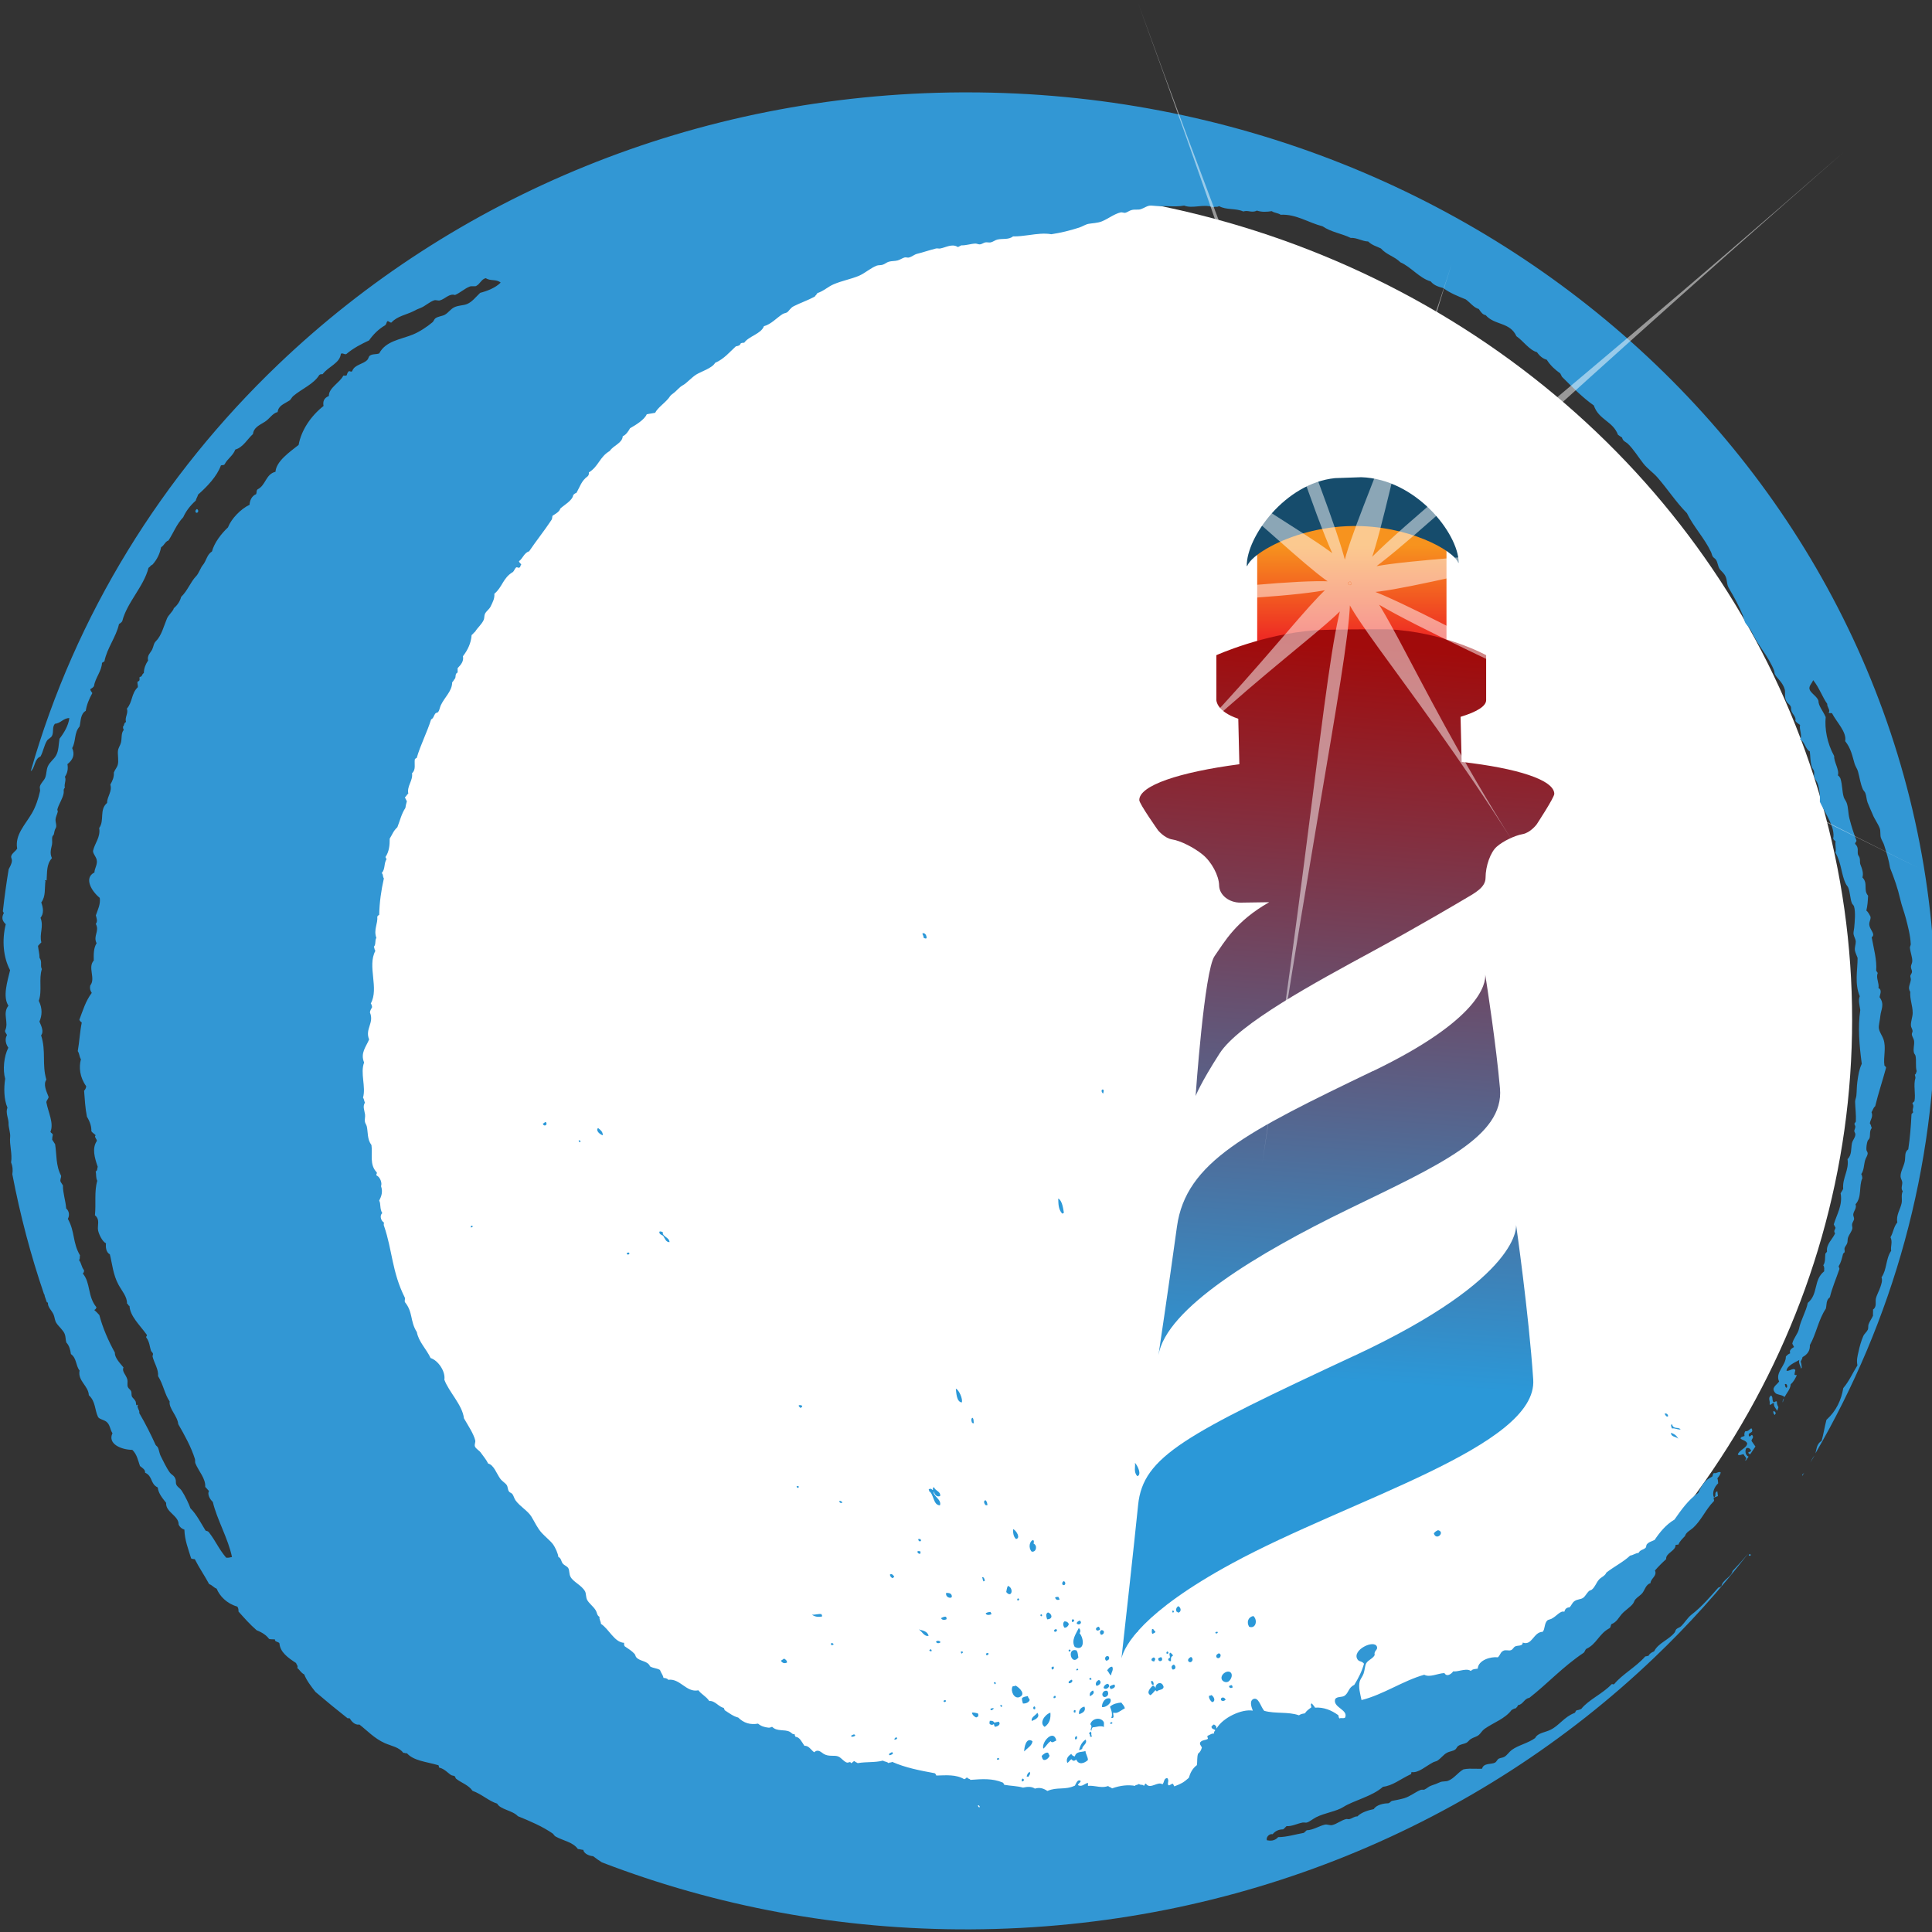 <?xml version="1.0" encoding="UTF-8" standalone="no"?>
<!-- Created with Inkscape (http://www.inkscape.org/) -->

<!-- Pharo_Logo_v3.0.svg -->

<svg
   version="1.1"
   width="32"
   height="32"
   id="Pharo"
   sodipodi:docname="pharoBig.svg"
   inkscape:version="1.2.1 (9c6d41e4, 2022-07-14)"
   xmlns:inkscape="http://www.inkscape.org/namespaces/inkscape"
   xmlns:sodipodi="http://sodipodi.sourceforge.net/DTD/sodipodi-0.dtd"
   xmlns:xlink="http://www.w3.org/1999/xlink"
   xmlns="http://www.w3.org/2000/svg"
   xmlns:svg="http://www.w3.org/2000/svg">
  <rect width="100%" height="100%" fill="#333333" stroke="none"/>
  <sodipodi:namedview
     id="namedview59409"
     pagecolor="#ffffff"
     bordercolor="#000000"
     borderopacity="0.25"
     inkscape:showpageshadow="2"
     inkscape:pageopacity="0.0"
     inkscape:pagecheckerboard="0"
     inkscape:deskcolor="#d1d1d1"
     showgrid="false"
     inkscape:zoom="6.1283337"
     inkscape:cx="-3.3451181"
     inkscape:cy="11.911884"
     inkscape:window-width="1280"
     inkscape:window-height="430"
     inkscape:window-x="0"
     inkscape:window-y="852"
     inkscape:window-maximized="0"
     inkscape:current-layer="Pharo" />
  <defs
     id="defs_logo_Pharo">
    <linearGradient
       x1="0"
       y1="0"
       x2="1"
       y2="0"
       id="lG_fire"
       gradientUnits="userSpaceOnUse"
       gradientTransform="matrix(0,12.7,-12.7,0,640,65)"
       spreadMethod="pad">
      <stop
         id="stop3677"
         style="stop-color:#f7931e;stop-opacity:1"
         offset="0" />
      <stop
         id="stop3679"
         style="stop-color:#ed1c24;stop-opacity:1"
         offset="1" />
    </linearGradient>
    <linearGradient
       x1="0.4"
       y1="0"
       x2="1"
       y2="0"
       id="lG_column"
       gradientUnits="userSpaceOnUse"
       gradientTransform="matrix(10.76,-145.87,145.87,10.76,631.57,223.43)"
       spreadMethod="pad">
      <stop
         id="stop4289"
         style="stop-color:#2b98d8;stop-opacity:1"
         offset="0" />
      <stop
         id="stop4291"
         style="stop-color:#a10b0b;stop-opacity:1"
         offset="1" />
    </linearGradient>
    <linearGradient
       inkscape:collect="always"
       xlink:href="#lG_column"
       id="linearGradient59528"
       gradientUnits="userSpaceOnUse"
       gradientTransform="matrix(10.76,-145.87,145.87,10.76,631.57,223.43)"
       x1="0.4"
       y1="0"
       x2="1"
       y2="0"
       spreadMethod="pad" />
    <linearGradient
       inkscape:collect="always"
       xlink:href="#lG_column"
       id="linearGradient59530"
       gradientUnits="userSpaceOnUse"
       gradientTransform="matrix(10.76,-145.87,145.87,10.76,631.57,223.43)"
       x1="0.4"
       y1="0"
       x2="1"
       y2="0"
       spreadMethod="pad" />
    <linearGradient
       inkscape:collect="always"
       xlink:href="#lG_column"
       id="linearGradient59532"
       gradientUnits="userSpaceOnUse"
       gradientTransform="matrix(10.76,-145.87,145.87,10.76,631.57,223.43)"
       x1="0.4"
       y1="0"
       x2="1"
       y2="0"
       spreadMethod="pad" />
    <linearGradient
       inkscape:collect="always"
       xlink:href="#lG_column"
       id="linearGradient59534"
       gradientUnits="userSpaceOnUse"
       gradientTransform="matrix(10.76,-145.87,145.87,10.76,631.57,223.43)"
       x1="0.4"
       y1="0"
       x2="1"
       y2="0"
       spreadMethod="pad" />
  </defs>
  <ellipse
     style="fill:#ffffff;stroke:none;stroke-width:0;stroke-linecap:square;stroke-dasharray:none;stop-color:#000000;fill-opacity:1"
     id="path436"
     cx="16.154"
     cy="16.889"
     rx="14.523"
     ry="13.788" />
  <g
     id="logo">
    <g
       id="icon"
       transform="matrix(0.138,0,0,0.138,-65.921,0.063)">
      <path
         d="m 493.85,119.62 c 0,57.41 46.54,103.94 103.94,103.94 v 0 c 57.4,0 103.94,-46.53 103.94,-103.94 v 0 c 0,-57.4 -46.54,-103.94 -103.94,-103.94 v 0 c -57.4,0 -103.94,46.54 -103.94,103.94"
         id="background"
         style="fill:#e5e5ff;fill-opacity:0;stroke:none" />
      <g
         id="water-splashes"
         style="fill:#2b98d8;fill-opacity:1;fill-rule:evenodd;stroke:none">
        <path
           d="m 624.26,203.62 c -0.11,-0.12 0.05,-0.15 -0.01,-0.26 0.25,-0.16 0.42,-0.04 0.55,0.18 -0.19,0.18 -0.36,0.21 -0.54,0.08"
           id="path75" />
        <path
           d="m 623.2,203.84 c -0.2,-0.07 -0.49,-0.55 -0.39,-0.77 0.08,0.01 0.17,-0.01 0.28,-0.08 0.26,0.15 0.57,0.7 0.11,0.85"
           id="path77" />
        <path
           d="m 625.62,202.09 c -0.23,0.11 -0.41,0.03 -0.42,-0.18 0.12,-0.07 0.25,-0.13 0.34,-0.1 0.08,0.11 0.09,0.2 0.08,0.28"
           id="path79" />
        <path
           d="m 606.87,210.72 c -0.25,0.22 -0.4,0.2 -0.59,-0.03 -0.21,0.13 -0.27,0.32 -0.49,0.45 -0.18,-0.48 0.06,-0.81 0.48,-1.09 0.07,0.18 0.21,0.25 0.41,0.31 0.2,-0.64 0.71,-0.48 1.29,-0.65 0.01,0.33 0.32,0.76 0.29,1.08 -0.41,0.39 -1.11,0.64 -1.4,-0.07"
           id="path81" />
        <path
           d="m 625.12,201.37 c -0.28,0.16 -0.63,0.01 -0.76,-0.2 -0.33,-0.6 0.68,-1.3 1.06,-0.86 0.29,0.34 -0.06,0.92 -0.3,1.06"
           id="path83" />
        <path
           d="m 600.37,213.37 c -0.1,-0.16 -0.07,-0.28 0.08,-0.36 0.06,0.02 0.11,0.09 0.15,0.18 -0.04,0.07 -0.1,0.14 -0.23,0.18"
           id="path85" />
        <path
           d="m 601.12,212.8 c -0.08,0.01 -0.13,-0.05 -0.21,-0.03 0.05,-0.21 0.12,-0.42 0.36,-0.57 0.15,0.26 -0.06,0.41 -0.15,0.6"
           id="path87" />
        <path
           d="m 607.2,209.58 c 0.13,-0.46 0.29,-0.91 0.79,-1.25 0.26,0.51 -0.42,0.7 -0.41,1.12 -0.14,0.07 -0.28,0.17 -0.38,0.13"
           id="path89" />
        <path
           d="m 679.12,172.23 c -0.25,-0.28 -0.86,-0.18 -0.88,-0.72 0.34,0.12 0.65,0.27 0.88,0.72"
           id="path91" />
        <path
           d="m 608.76,207.94 c -0.1,0.08 -0.15,0.04 -0.23,0.05 -0.03,-0.21 0.02,-0.24 -0.16,-0.43 0.17,-0.03 0.1,-0.14 0.23,-0.18 0.18,0.23 -0.04,0.33 0.16,0.56"
           id="path93" />
        <path
           d="m 602.94,210.77 c -0.17,-0.12 -0.16,-0.27 -0.23,-0.47 0.17,-0.19 0.51,-0.47 0.77,-0.39 0.06,0.12 0.12,0.24 0.18,0.36 -0.06,0.24 -0.41,0.58 -0.72,0.5"
           id="path95" />
        <path
           d="m 611.2,206.38 c -0.08,0.03 -0.18,0.12 -0.23,0.05 -0.15,-0.15 0.25,-0.3 0.23,-0.05"
           id="path97" />
        <path
           d="m 610.2,206.82 c -0.46,-0.21 -0.87,0.02 -1.34,0.04 -0.16,0.1 -0.15,0.27 -0.18,0.41 -0.26,-0.16 0.23,-0.44 -0.13,-0.78 0.2,-0.71 1.22,-0.9 1.6,-0.29 0.1,0.23 -0.02,0.4 0.05,0.62"
           id="path99" />
        <path
           d="m 606.74,208.31 c -0.07,-0.18 -0.03,-0.33 0.18,-0.41 0.08,0.21 0.07,0.42 -0.18,0.41"
           id="path101" />
        <path
           d="m 679.4,171.11 c -0.46,0.03 -0.61,-0.17 -1.04,-0.12 -0.07,-0.19 -0.2,-0.41 0,-0.52 0.19,0.7 0.74,0.27 1.04,0.64"
           id="path103" />
        <path
           d="m 611.07,205.73 c 0.17,-0.38 0.05,-0.85 -0.16,-1.34 0.37,-0.37 0.97,-0.47 1.36,-0.5 0.15,0.21 0.4,0.45 0.42,0.7 -0.55,0.26 -0.9,0.69 -1.37,0.5 -0.1,0.19 0.23,0.72 -0.25,0.65"
           id="path105" />
        <path
           d="m 616.53,202.57 c -0.04,-0.1 -0.12,-0.08 -0.16,-0.18 -0.18,0.21 -0.35,0.43 -0.59,0.62 -0.58,-0.31 -0.01,-0.89 0.3,-1.19 0.11,0.14 0.26,0.15 0.34,0.41 -0.21,-0.57 0.72,-1.08 0.93,-0.21 -0.07,0.41 -0.57,0.26 -0.82,0.55"
           id="path107" />
        <path
           d="m 602.91,209.43 c -0.26,-0.81 1.24,-2.42 1.56,-0.99 -0.25,0.12 -0.54,0.36 -0.67,0.08 -0.42,0.26 -0.53,0.63 -0.9,0.91"
           id="path109" />
        <path
           d="m 623.68,198.41 c -0.08,-0.23 0.18,-0.42 0.35,-0.44 0.02,0.07 0.06,0.09 0.11,0.08 0.2,0.34 -0.23,0.73 -0.46,0.37"
           id="path111" />
        <path
           d="m 600.61,209.75 c 0.01,-0.49 0.24,-1.76 1,-1.22 -0.03,0.51 -0.62,0.83 -1,1.22"
           id="path113" />
        <path
           d="m 616.16,201.72 c -0.07,0.06 -0.11,0 -0.18,0.03 -0.13,-0.18 -0.15,-0.34 -0.11,-0.46 0.24,-0.02 0.28,0.23 0.29,0.43"
           id="path115" />
        <path
           d="m 609.95,204.42 c -0.03,-0.43 0.33,-1.21 0.98,-1.01 0.34,0.5 -0.6,1.15 -0.98,1.01"
           id="path117" />
        <path
           d="m 649.78,183.59 c 0.1,-0.15 0.25,-0.29 0.51,-0.39 0.89,0.23 -0.21,1.33 -0.51,0.39"
           id="path119" />
        <path
           d="m 620.3,198.9 c -0.07,-0.22 0.11,-0.37 0.33,-0.49 0.48,0.29 -0.03,0.92 -0.33,0.49"
           id="path121" />
        <path
           d="m 597.64,210.67 c -0.11,0.08 -0.2,0.09 -0.28,0.08 -0.05,-0.21 0.17,-0.3 0.28,-0.08"
           id="path123" />
        <path
           d="m 618.42,199.92 c -0.2,-0.28 -0.13,-0.47 0.15,-0.59 0.32,0.18 0.24,0.65 -0.15,0.59"
           id="path125" />
        <path
           d="m 677.89,169.54 c -0.2,0.1 -0.3,-0.13 -0.41,-0.31 0.2,-0.13 0.45,0.1 0.41,0.31"
           id="path127" />
        <path
           d="m 627.61,194.79 c -0.34,-0.57 -0.1,-1.17 0.51,-1.29 0.57,0.52 0.27,1.59 -0.51,1.29"
           id="path129" />
        <path
           d="m 607.21,205.29 c -0.1,-0.39 0.17,-0.84 0.64,-0.91 0.19,0.49 -0.14,0.73 -0.64,0.91"
           id="path131" />
        <path
           d="m 610.58,202.48 c 0.38,0.51 -0.25,0.95 -0.51,0.65 -0.21,-0.24 0.03,-0.76 0.51,-0.65"
           id="path133" />
        <path
           d="m 606.77,205.06 c -0.07,0.06 -0.11,0 -0.17,0.03 -0.05,-0.13 -0.09,-0.25 0.1,-0.31 0.14,0.04 0.05,0.16 0.07,0.28"
           id="path135" />
        <path
           d="m 603.07,206.81 c -0.67,-0.45 -0.03,-1.46 0.69,-1.71 0.05,0.66 -0.06,1.27 -0.69,1.71"
           id="path137" />
        <path
           d="m 618.23,198.91 c -0.23,0.1 -0.53,-0.27 -0.14,-0.39 0.09,-0.19 -0.18,-0.49 0.07,-0.62 0.11,0.1 0.23,0.16 0.32,0.35 -0.35,0.22 -0.22,0.35 -0.25,0.65"
           id="path139" />
        <path
           d="m 610.99,202.27 c -0.04,-0.08 -0.09,-0.17 -0.13,-0.26 0.09,-0.19 0.39,-0.22 0.57,-0.29 0.26,0.32 -0.17,0.52 -0.44,0.55"
           id="path141" />
        <path
           d="m 623.55,195.49 c 0.13,-0.14 0.13,-0.09 0.29,-0.08 0.07,0.16 -0.24,0.29 -0.29,0.08"
           id="path143" />
        <path
           d="m 616.7,198.59 c 0.13,-0.07 0.28,-0.18 0.39,-0.13 0.33,0.48 -0.42,0.68 -0.39,0.13"
           id="path145" />
        <path
           d="m 610.14,202.12 c 0.05,-0.2 0.15,-0.38 0.46,-0.49 0.57,0.2 -0.14,0.89 -0.46,0.49"
           id="path147" />
        <path
           d="m 608.52,203.14 c -0.1,-0.3 0.01,-0.54 0.35,-0.7 0.27,0.36 -0.11,0.51 -0.35,0.7"
           id="path149" />
        <path
           d="m 616.24,198.95 c -0.12,0.01 -0.22,-0.03 -0.31,-0.1 -0.1,-0.19 0.03,-0.3 0.25,-0.39 0.03,0.07 0.06,0.09 0.1,0.07 0.15,0.2 -0.03,0.28 -0.05,0.41"
           id="path151" />
        <path
           d="m 617.94,197.96 c -0.06,0.03 -0.14,0.07 -0.2,0.1 -0.1,-0.15 -0.07,-0.26 0.1,-0.31 0.03,0.07 0.07,0.13 0.11,0.21"
           id="path153" />
        <path
           d="m 602.2,205.12 c 0.33,0.5 -0.14,0.76 -0.67,0.98 -0.13,-0.44 0.44,-0.66 0.67,-0.98"
           id="path155" />
        <path
           d="m 609.31,201.89 c -0.21,-0.21 -0.08,-0.56 0.28,-0.72 0.38,0.24 0.15,0.61 -0.28,0.72"
           id="path157" />
        <path
           d="m 611.06,200.62 c -0.23,-0.08 -0.25,-0.35 -0.49,-0.59 0.11,-0.16 0.33,-0.47 0.61,-0.44 0.21,0.42 -0.15,0.66 -0.12,1.03"
           id="path159" />
        <path
           d="m 601.92,204.68 c -0.23,0.11 -0.3,-0.24 -0.1,-0.33 0.17,0.05 0.13,0.22 0.1,0.33"
           id="path161" />
        <path
           d="m 608.71,201.1 c -0.13,0.08 -0.23,0.09 -0.29,-0.05 0.03,-0.06 0.09,-0.12 0.18,-0.15 0.03,0.06 0.07,0.14 0.1,0.2"
           id="path163" />
        <path
           d="m 604.15,203.35 c -0.03,-0.12 -0.02,-0.24 0.18,-0.28 0.02,0.05 0.05,0.11 0.08,0.15 -0.03,0.1 -0.16,0.17 -0.26,0.13"
           id="path165" />
        <path
           d="m 597.1,206.8 c -0.07,-0.12 -0.13,-0.24 -0.11,-0.34 -0.22,0.17 -0.37,0.1 -0.51,0.01 -0.08,-0.15 0.01,-0.26 0,-0.39 0.23,-0.02 0.43,0 0.57,0.23 0.18,-0.09 0.34,-0.07 0.51,-0.13 0.32,0.36 -0.17,0.59 -0.46,0.62"
           id="path167" />
        <path
           d="m 605.97,201.57 c -0.1,-0.22 0.13,-0.33 0.36,-0.43 0.21,0.24 -0.14,0.46 -0.36,0.43"
           id="path169" />
        <path
           d="m 600.46,204 c -0.06,-0.24 -0.16,-0.48 -0.08,-0.68 0.3,-0.18 0.52,-0.15 0.67,-0.21 0.05,0.24 0.11,0.2 0.23,0.47 -0.12,0.32 -0.5,0.45 -0.82,0.42"
           id="path171" />
        <path
           d="m 610.43,198.86 c -0.28,-0.35 0.07,-0.69 0.33,-0.49 0.16,0.27 -0.05,0.49 -0.33,0.49"
           id="path173" />
        <path
           d="m 615.99,195.65 c -0.1,-0.22 -0.06,-0.39 -0.03,-0.57 0.2,-0.12 0.23,0.26 0.39,0.26 0.07,0.17 -0.21,0.22 -0.36,0.31"
           id="path175" />
        <path
           d="m 607.1,199.97 c -0.1,0.07 -0.16,0.03 -0.23,0.05 -0.03,-0.1 0.03,-0.16 0.16,-0.21 0.02,0.05 0.05,0.11 0.08,0.16"
           id="path177" />
        <path
           d="m 597.99,204.34 c -0.05,0.03 -0.11,0.05 -0.16,0.08 -0.03,-0.06 -0.07,-0.14 -0.1,-0.2 0.13,-0.09 0.21,-0.02 0.26,0.12"
           id="path179" />
        <path
           d="m 599.19,201.98 c 0.15,-0.11 0.23,0 0.39,-0.13 0.47,0.25 1.3,1.06 0.45,1.39 -0.58,0.23 -1.07,-0.64 -0.83,-1.26"
           id="path181" />
        <path
           d="m 596.6,204.79 c -0.14,-0.24 0.19,-0.2 0.33,-0.24 0.08,0.12 -0.24,0.32 -0.33,0.24"
           id="path183" />
        <path
           d="m 595.1,205.55 c -0.09,0.04 -0.17,0.09 -0.25,0.13 -0.2,-0.08 -0.5,-0.34 -0.5,-0.59 0.26,-0.02 0.47,0.05 0.7,0.1 0.11,0.15 0.03,0.24 0.05,0.36"
           id="path185" />
        <path
           d="m 619.09,193.09 c -0.06,-0.02 -0.1,-0.12 -0.18,-0.1 -0.12,-0.28 -0.04,-0.49 0.18,-0.67 0.31,0.09 0.48,0.68 0,0.78"
           id="path187" />
        <path
           d="m 614.02,195.47 c -0.13,-0.17 -0.48,-0.19 -0.46,-0.41 0.25,-0.17 0.42,-0.06 0.64,-0.13 0.21,0.27 0.15,0.45 -0.18,0.54"
           id="path189" />
        <path
           d="m 618.6,193.02 c -0.05,0.03 -0.1,0.06 -0.15,0.08 -0.08,-0.13 -0.09,-0.23 0.05,-0.28 0.03,0.07 0.07,0.14 0.1,0.2"
           id="path191" />
        <path
           d="m 584.87,210.04 c -0.15,0.07 -0.32,0.2 -0.44,0.16 -0.14,-0.2 0.17,-0.26 0.34,-0.37 0.04,0.08 0.07,0.14 0.1,0.21"
           id="path193" />
        <path
           d="m 606.88,197.62 c 0.24,0.34 0.15,0.57 0.24,0.85 -0.82,1.1 -1.46,-1.17 -0.24,-0.85"
           id="path195" />
        <path
           d="m 603.98,199.94 c -0.08,-0.11 -0.1,-0.2 -0.08,-0.28 0.07,-0.04 0.14,-0.07 0.21,-0.11 0.14,0.2 0.05,0.31 -0.13,0.39"
           id="path197" />
        <path
           d="m 607.15,194.95 c 0.24,0.12 0.24,0.46 0.11,0.6 0.59,0.73 0.59,2.24 -0.58,1.66 -0.45,-0.79 0.15,-1.57 0.48,-2.25"
           id="path199" />
        <path
           d="m 606.16,197.73 c -0.03,0.02 -0.07,0.03 -0.1,0.05 -0.02,-0.05 -0.05,-0.04 -0.08,-0.03 -0.02,-0.04 -0.04,-0.07 -0.05,-0.1 0.04,-0.01 0.04,-0.04 0.03,-0.08 0.04,-0.02 0.07,-0.04 0.1,-0.05 0.02,0.05 0.05,0.04 0.08,0.02 0.02,0.04 0.04,0.07 0.05,0.1 -0.05,0.01 -0.04,0.04 -0.03,0.08"
           id="path201" />
        <path
           d="m 609.81,195.74 c -0.16,-0.24 -0.12,-0.41 0.05,-0.54 0.54,-0.03 0.33,0.64 -0.05,0.54"
           id="path203" />
        <path
           d="m 585.38,208.23 c -0.12,0.07 -0.24,0.13 -0.34,0.1 -0.03,-0.14 0.14,-0.21 0.23,-0.31 0.03,0.07 0.07,0.13 0.1,0.2"
           id="path205" />
        <path
           d="m 616.74,192.15 c -0.54,-0.23 -0.76,-1.21 -0.4,-1.55 0.53,0.17 1.25,1.18 0.4,1.55"
           id="path207" />
        <path
           d="m 597.09,201.69 c -0.06,-0.15 -0.14,-0.07 -0.1,-0.21 0.18,-0.14 0.33,0.15 0.1,0.21"
           id="path209" />
        <path
           d="m 628.73,185.28 c -0.18,-0.26 0.07,-0.38 0.34,-0.49 0.35,0.35 -0.07,0.71 -0.34,0.49"
           id="path211" />
        <path
           d="m 609.7,195.14 c -0.18,0.13 -0.33,0.15 -0.44,0.03 -0.09,-0.18 0.04,-0.3 0.26,-0.39 0.11,0.03 0.22,0.25 0.18,0.36"
           id="path213" />
        <path
           d="m 590.93,203.72 c 0.03,-0.12 0.24,-0.18 0.31,-0.03 -0.03,0.12 -0.26,0.22 -0.31,0.03"
           id="path215" />
        <path
           d="m 606.91,194.36 c 0.04,-0.13 0.15,-0.23 0.36,-0.31 0.44,0.27 -0.15,0.68 -0.36,0.31"
           id="path217" />
        <path
           d="m 580.34,207.87 c -0.21,0.12 -0.41,0.2 -0.52,0.01 0.2,-0.1 0.44,-0.31 0.52,-0.01"
           id="path219" />
        <path
           d="m 605.41,194.87 c -0.15,-0.29 -0.15,-0.54 0.02,-0.72 0.22,-0.02 0.41,0.05 0.54,0.31 -0.03,0.21 -0.31,0.53 -0.57,0.42"
           id="path221" />
        <path
           d="m 604.23,195.34 c -0.1,-0.16 0.13,-0.3 0.26,-0.25 0.03,0.05 0.05,0.1 0.07,0.15 -0.03,0.1 -0.26,0.24 -0.33,0.1"
           id="path223" />
        <path
           d="m 606.39,194.24 c -0.07,-0.12 -0.08,-0.23 -0.02,-0.31 0.12,-0.09 0.2,-0.01 0.26,0.13 -0.04,0.07 -0.1,0.13 -0.23,0.18"
           id="path225" />
        <path
           d="m 572.61,210.64 c -0.07,0.04 -0.14,0.07 -0.21,0.1 -0.02,-0.06 -0.06,-0.08 -0.1,-0.08 -0.07,-0.18 0.27,-0.26 0.31,-0.03"
           id="path227" />
        <path
           d="m 596.11,198.23 c -0.04,-0.07 -0.07,-0.14 -0.1,-0.2 0.14,-0.09 0.28,-0.15 0.34,0.02 -0.04,0.07 -0.1,0.13 -0.23,0.18"
           id="path229" />
        <path
           d="m 619.54,186.06 c -0.08,-0.12 0.01,-0.2 -0.03,-0.31 0.11,0 0.23,0 0.28,0.18 -0.03,0.1 -0.16,0.16 -0.26,0.13"
           id="path231" />
        <path
           d="m 603.37,193.9 c -0.09,-0.32 -0.23,-0.65 0.1,-0.83 0.49,0.16 0.65,0.8 -0.1,0.83"
           id="path233" />
        <path
           d="m 602.77,193.49 c -0.17,0.14 -0.32,-0.14 -0.1,-0.2 0.14,0.06 0.03,0.07 0.1,0.2"
           id="path235" />
        <path
           d="m 593.09,198.02 c -0.04,-0.07 -0.07,-0.14 -0.1,-0.21 0.13,-0.08 0.23,-0.09 0.28,0.05 -0.03,0.06 -0.09,0.12 -0.18,0.16"
           id="path237" />
        <path
           d="m 604.87,191.51 c -0.24,0.12 -0.42,0.06 -0.55,-0.18 0.06,-0.16 0.26,-0.1 0.39,-0.13 0.05,0.1 0.1,0.2 0.16,0.31"
           id="path239" />
        <path
           d="m 605.2,189.72 c -0.05,-0.17 -0.02,-0.32 0.18,-0.41 0.34,0.2 0.11,0.67 -0.18,0.41"
           id="path241" />
        <path
           d="m 589.54,197.68 c -0.15,0.1 -0.25,0.07 -0.32,-0.1 0.08,-0.03 0.14,-0.07 0.21,-0.1 0.04,0.07 0.07,0.14 0.1,0.21"
           id="path243" />
        <path
           d="m 590.03,196.59 c 0.1,-0.16 0.43,-0.16 0.54,0.05 -0.09,0.14 -0.45,0.2 -0.54,-0.05"
           id="path245" />
        <path
           d="m 599.84,191.67 c -0.08,-0.13 -0.1,-0.23 0.05,-0.29 0.05,0.03 0.1,0.06 0.13,0.13 -0.03,0.07 -0.09,0.12 -0.18,0.16"
           id="path247" />
        <path
           d="m 596.7,193.27 c -0.28,0.16 -0.69,0.13 -0.7,-0.1 0.21,-0.13 0.39,-0.14 0.57,-0.16 0.04,0.08 0.09,0.17 0.13,0.26"
           id="path249" />
        <path
           d="m 598.46,190.62 c 0.05,-0.26 0.08,-0.51 0.2,-0.74 0.76,0.29 0.44,1.54 -0.2,0.74"
           id="path251" />
        <path
           d="m 589.14,195.88 c -0.52,0.12 -0.78,-0.52 -1.17,-0.77 0.42,0.13 1.04,0.2 1.17,0.77"
           id="path253" />
        <path
           d="m 591.3,193.88 c -0.27,0.16 -0.64,0.07 -0.65,-0.13 0.22,-0.13 0.4,-0.19 0.57,-0.16 0.08,0.11 0.09,0.2 0.08,0.29"
           id="path255" />
        <path
           d="m 565.78,206.4 c 0.24,-0.14 0.55,-0.29 0.9,-0.26 -0.09,0.31 -0.71,0.47 -0.9,0.26"
           id="path257" />
        <path
           d="m 595.89,189.27 c -0.05,0.03 -0.1,0.05 -0.15,0.08 -0.15,-0.19 -0.06,-0.31 -0.19,-0.49 0.22,-0.11 0.32,0.24 0.34,0.41"
           id="path259" />
        <path
           d="m 591.25,190.73 c 0.25,-0.01 0.52,0.02 0.62,0.2 0.34,0.61 -0.77,0.45 -0.62,-0.2"
           id="path261" />
        <path
           d="m 601.7,184.37 c 0.14,0.19 0.06,0.31 0.04,0.44 0.5,0.21 0.33,1.08 -0.23,0.96 -0.41,-0.44 -0.28,-1.26 0.2,-1.4"
           id="path263" />
        <path
           d="m 577.48,197.01 c -0.08,-0.09 -0.03,-0.15 -0.06,-0.23 0.14,-0.06 0.24,-0.02 0.32,0.1 -0.05,0.15 -0.13,0.07 -0.26,0.13"
           id="path265" />
        <path
           d="m 640.62,164.71 c -0.13,0.13 -0.15,-0.07 -0.2,-0.16 0.05,-0.03 0.1,-0.05 0.15,-0.08 0.07,0.1 0.03,0.15 0.05,0.23"
           id="path267" />
        <path
           d="m 572.17,199.07 c -0.33,0.18 -0.57,0.08 -0.76,-0.2 0.25,-0.15 0.21,-0.14 0.38,-0.26 0.19,0.13 0.33,0.18 0.37,0.46"
           id="path269" />
        <path
           d="m 599.63,184.26 c -0.35,-0.32 -0.36,-0.86 -0.34,-1.19 0.38,0.17 0.94,1.09 0.34,1.19"
           id="path271" />
        <path
           d="m 614.2,176.72 c -0.48,-0.49 -0.22,-1.1 -0.29,-1.6 0.31,0.31 0.84,1.41 0.29,1.6"
           id="path273" />
        <path
           d="m 576.36,193.56 c -0.45,0.09 -0.87,0.04 -1.22,-0.22 0.36,0.04 0.79,-0.13 1.14,-0.06 0.07,0.11 0.09,0.2 0.07,0.28"
           id="path275" />
        <path
           d="m 584.79,188.96 c -0.15,-0.11 -0.29,-0.23 -0.29,-0.44 0.25,-0.14 0.37,0.07 0.52,0.25 -0.04,0.07 -0.1,0.14 -0.23,0.18"
           id="path277" />
        <path
           d="m 588.15,186.02 c -0.16,0.06 -0.39,-0.1 -0.34,-0.28 0.12,-0.07 0.2,0.01 0.31,-0.02 0.12,0.14 0,0.2 0.03,0.31"
           id="path279" />
        <path
           d="m 588.22,184.49 c -0.19,0.16 -0.35,-0.09 -0.31,-0.23 0.15,-0.04 0.37,0.02 0.31,0.23"
           id="path281" />
        <path
           d="m 596.2,180.18 c -0.08,0.06 -0.12,0 -0.18,0.03 -0.18,-0.11 -0.36,-0.53 -0.05,-0.61 0.2,0.19 0.19,0.34 0.24,0.59"
           id="path283" />
        <path
           d="m 589.77,178.52 c -0.22,0.55 1,0.99 0.73,1.7 -0.84,-0.04 -0.69,-1.32 -1.32,-1.73 0.06,-0.04 -0.01,-0.12 -0.03,-0.18 0.23,-0.17 0.35,-0.03 0.49,0.08 0.1,-0.1 -0.1,-0.29 0.15,-0.34 0.18,0.47 0.85,0.5 0.73,1.06 -0.39,0.14 -0.67,-0.16 -0.76,-0.59"
           id="path285" />
        <path
           d="m 546.25,198.32 c -0.31,0.14 -0.55,0.1 -0.78,0.01 -0.29,-0.76 0.89,-0.82 0.78,-0.01"
           id="path287" />
        <path
           d="m 578.8,179.88 c -0.19,0.14 -0.41,-0.01 -0.36,-0.2 0.14,-0.01 0.27,0.06 0.36,0.2"
           id="path289" />
        <path
           d="m 594.58,170.37 c -0.08,0.02 -0.12,-0.05 -0.2,-0.03 -0.14,-0.25 -0.16,-0.63 0.07,-0.62 0.13,0.24 0.07,0.43 0.13,0.65"
           id="path291" />
        <path
           d="m 573.55,178.08 c -0.13,0.09 -0.21,0.02 -0.26,-0.12 0.13,-0.09 0.23,-0.09 0.28,0.04 -0.04,0.01 -0.04,0.05 -0.02,0.07"
           id="path293" />
        <path
           d="m 593.12,167.87 c -0.65,-0.08 -0.65,-1.21 -0.71,-1.65 0.37,0.1 0.88,1.29 0.71,1.65"
           id="path295" />
        <path
           d="m 573.74,168.52 c -0.06,-0.12 -0.16,-0.11 -0.2,-0.28 0.16,-0.11 0.26,-0.02 0.39,0 0.1,0.15 -0.02,0.22 -0.18,0.28"
           id="path297" />
        <path
           d="m 605.38,145.11 c -0.07,0.03 -0.13,0.07 -0.2,0.1 -0.51,-0.56 -0.45,-1.28 -0.48,-1.82 0.49,0.26 0.59,1.22 0.68,1.72"
           id="path299" />
        <path
           d="m 610.1,130.79 c -0.15,-0.04 -0.33,-0.45 -0.05,-0.49 0.22,0.1 0.05,0.34 0.05,0.49"
           id="path301" />
        <path
           d="m 632.81,113.15 c -0.14,-0.2 -0.06,-0.33 -0.06,-0.49 0.18,-0.11 0.31,-0.09 0.46,-0.1 0.13,0.12 0.27,0.23 0.36,0.46 -0.24,0.27 -0.46,0 -0.77,0.13"
           id="path303" />
        <path
           d="m 558.06,148.63 c -0.43,0.01 -0.55,-0.39 -0.78,-0.77 -0.16,-0.1 -0.5,-0.16 -0.45,-0.49 0.17,-0.07 0.28,0.03 0.41,0.05 -0.08,0.58 0.77,0.59 0.81,1.21"
           id="path305" />
        <path
           d="m 552.9,149.96 c 0.14,-0.09 0.28,-0.15 0.34,0.03 -0.05,0.15 -0.29,0.21 -0.34,-0.03"
           id="path307" />
        <path
           d="m 534.43,146.78 c -0.07,0.04 -0.14,0.07 -0.2,0.1 -0.15,-0.15 0.16,-0.39 0.2,-0.1"
           id="path309" />
        <path
           d="m 550.04,135.8 c -0.27,-0.05 -0.92,-0.54 -0.57,-0.87 0.28,0.23 0.57,0.43 0.57,0.87"
           id="path311" />
        <path
           d="m 547.38,136.56 c -0.05,0.03 -0.1,0.05 -0.15,0.08 -0.04,-0.07 -0.07,-0.14 -0.1,-0.2 0.12,-0.08 0.2,-0.01 0.25,0.12"
           id="path313" />
        <path
           d="m 588.89,112.16 c -0.15,0.07 -0.25,-0.02 -0.36,-0.08 0.04,-0.24 -0.12,-0.29 -0.13,-0.51 0.32,-0.14 0.55,0.32 0.49,0.59"
           id="path315" />
        <path
           d="m 542.84,134.4 c 0.21,-0.05 0.23,-0.23 0.36,-0.18 0.29,0.35 -0.25,0.62 -0.36,0.18"
           id="path317" />
        <path
           d="m 499.86,119.25 c 1.28,-0.97 2.74,0.07 2.38,1.38 -0.53,0.45 -1.16,1 -1.83,0.87 -0.29,-0.39 -0.71,-0.44 -0.88,-0.85 -0.23,-0.53 0.25,-0.91 0.33,-1.4"
           id="path319" />
        <path
           d="m 517.4,85.77 c 0.24,-0.3 0.65,-0.09 0.88,0.07 0.25,0.77 -1.06,0.75 -0.88,-0.07"
           id="path321" />
        <path
           d="m 518.98,85.3 c -0.03,-0.09 -0.09,-0.06 -0.13,-0.13 -0.07,-0.31 0.29,-0.51 0.52,-0.39 0.14,0.27 -0.07,0.52 -0.38,0.52"
           id="path323" />
        <path
           d="m 502.43,110.29 c -0.23,0.14 -0.4,0.09 -0.52,-0.13 0.06,-0.17 0.3,-0.14 0.44,-0.15 0.08,0.11 0.09,0.2 0.08,0.28"
           id="path325" />
        <path
           d="m 510.81,89.18 c 0.15,0.06 0.23,0.36 0.34,0.54 -0.38,0.86 -1.28,-0.2 -0.34,-0.54"
           id="path327" />
        <path
           d="m 512.23,81.39 c -0.59,-0.37 -0.02,-1.04 -0.22,-1.57 0.19,-0.01 0.43,-0.2 0.59,-0.11 0.27,0.69 0.11,1.24 -0.38,1.68"
           id="path329" />
        <path
           d="m 501.22,61.08 c -0.16,-0.21 -0.05,-0.33 0.1,-0.44 0.27,0.1 0.18,0.53 -0.1,0.44"
           id="path331" />
      </g>
      <path
         d="m 593.16,10.63 c -32.06,0.15 -61.08,12.59 -82.04,32.62 v 0 C 497.14,56.6 486.72,73.36 481.38,92.1 v 0 c 0.06,-0.04 0.1,-0.08 0.14,-0.12 v 0 c 0.39,-0.52 0.35,-1.38 1.03,-1.64 v 0 c 0.34,-0.62 0.42,-1.32 0.78,-1.9 v 0 c 0.14,-0.22 0.49,-0.35 0.6,-0.58 v 0 c 0.23,-0.46 -0.01,-1.04 0.35,-1.45 v 0 c 0.68,-0.04 1.02,-0.69 1.73,-0.68 v 0 c -0.1,0.89 -0.66,1.81 -1.18,2.48 v 0 c -0.11,0.67 -0.09,1.45 -0.42,2.02 v 0 c -0.24,0.44 -0.74,0.76 -0.98,1.29 v 0 c -0.19,0.44 -0.14,0.88 -0.31,1.34 v 0 c -0.14,0.38 -0.55,0.67 -0.65,1.1 v 0 c -0.03,0.16 0.06,0.38 0.02,0.55 v 0 c -0.18,0.85 -0.53,1.89 -0.96,2.62 v 0 c -0.81,1.4 -2.08,2.62 -1.78,4.26 v 0 c -0.17,0.32 -0.61,0.53 -0.71,0.9 v 0 c -0.06,0.19 0.1,0.36 0.08,0.56 v 0 c -0.02,0.36 -0.22,0.69 -0.39,1.02 v 0 c -0.28,1.68 -0.51,3.36 -0.7,5.05 v 0 c 0.04,0.07 0.07,0.14 0.12,0.21 v 0 c -0.32,0.57 -0.17,0.97 0.23,1.34 v 0 c -0.48,1.93 -0.3,3.98 0.52,5.52 v 0 c -0.33,1.36 -0.91,3.19 -0.2,4.26 v 0 c -0.76,0.96 0.09,1.97 -0.4,2.99 v 0 c -0.04,0.23 0.18,0.35 0.22,0.55 v 0 c -0.29,0.5 -0.12,1.1 0.17,1.5 v 0 c -0.53,1.03 -0.69,2.66 -0.38,3.73 v 0 c -0.17,1.08 -0.16,2.47 0.27,3.46 v 0 c -0.26,0.71 0.17,1.26 0.14,2.03 v 0 c -0.01,0.27 0.23,1.08 0.19,1.45 v 0 c -0.11,1.01 0.28,2.04 0.11,3.1 v 0 c 0.18,0.42 0.23,0.9 0.15,1.42 v 0 c 0.94,4.92 2.21,9.73 3.81,14.41 v 0 c 0.03,0.03 0.04,0.06 0.08,0.09 v 0 c -0.01,0.03 -0.01,0.06 -0.02,0.08 v 0 c 0.09,0.26 0.18,0.52 0.27,0.78 v 0 c 0.03,0.02 0.07,0.04 0.13,0.05 v 0 c -0.05,0.53 0.46,0.93 0.68,1.43 v 0 c 0.14,0.33 0.13,0.7 0.34,1.02 v 0 c 0.24,0.38 0.81,0.85 0.99,1.3 v 0 c 0.14,0.34 0.09,0.66 0.2,1.03 v 0 c 0.36,0.39 0.48,0.88 0.55,1.39 v 0 c 0.71,0.51 0.56,1.37 1.04,1.98 v 0 c -0.25,1.24 1.07,1.83 1.11,2.96 v 0 c 0.82,0.74 0.7,1.76 1.1,2.6 v 0 c 0.14,0.27 0.62,0.32 0.98,0.56 v 0 c 0.49,0.36 0.46,0.99 0.76,1.4 v 0 c -0.62,1.29 1.07,1.99 2.38,2 v 0 c 0.56,0.54 0.68,1.26 0.92,1.94 v 0 c 0.28,0.23 0.66,0.43 0.61,0.8 v 0 c 0.94,0.41 0.61,1.35 1.52,1.77 v 0 c 0.08,0.72 0.56,1.28 1.01,1.85 v 0 c -0.09,1.12 1.52,1.52 1.5,2.61 v 0 c 0.12,0.25 0.3,0.47 0.69,0.6 v 0 c 0.03,1.25 0.47,2.34 0.81,3.46 v 0 c 0.19,0.09 0.3,0.06 0.44,0.09 v 0 c 0.51,1.02 1.18,1.98 1.72,2.99 v 0 c 0.4,0.14 0.52,0.4 0.9,0.55 v 0 c 0.37,0.89 1.21,1.79 2.48,2.15 v 0 c 0.12,0.17 0.16,0.37 0.14,0.59 v 0 c 0.69,0.77 1.36,1.54 2.18,2.25 v 0 c 0.69,0.27 1.19,0.62 1.49,1.04 v 0 c 0.25,0.08 0.4,0.02 0.73,0.07 v 0 c -0.13,0.28 0.47,0.27 0.52,0.47 v 0 c 0.08,1.04 1,1.71 2,2.36 v 0 c 0.04,0.2 0.26,0.32 0.14,0.59 v 0 c 0.31,0.24 0.42,0.56 0.83,0.77 v 0 c 0.3,0.76 0.83,1.43 1.35,2.1 v 0 c 1.26,1.08 2.54,2.13 3.85,3.16 v 0 c 0.09,0 0.18,0.02 0.25,0 v 0 c 0.2,0.34 0.62,0.86 1.18,0.76 v 0 c 0.93,0.72 1.8,1.68 3.07,2.24 v 0 c 0.79,0.34 1.72,0.48 2.2,1.17 v 0 c 0.04,-0.04 0.12,-0.01 0.2,0.01 v 0 c 0.09,0.03 0.17,0.06 0.21,0 v 0 c 0.8,0.94 2.37,1.04 3.75,1.45 v 0 c 0.18,0.04 0.03,0.23 0.16,0.3 v 0 c 0.63,0.15 1.04,0.66 1.41,0.89 v 0 c 0.13,0.08 0.32,0.06 0.43,0.14 v 0 c 0.07,0.06 0.1,0.24 0.17,0.3 v 0 c 0.61,0.49 1.51,0.76 1.97,1.45 v 0 c 1.15,0.42 1.95,1.23 2.96,1.54 v 0 c 0.38,0.72 1.83,0.8 2.49,1.51 v 0 c 1.41,0.57 2.93,1.22 4.15,2.06 v 0 c 0.14,0.1 0.21,0.28 0.36,0.37 v 0 c 0.92,0.52 2.1,0.67 2.69,1.51 v 0 c 0.2,0 0.46,0.1 0.65,0.1 v 0 c 0.04,0.4 0.63,0.72 1.18,0.76 v 0 c 0.32,0.26 0.68,0.5 1.05,0.74 v 0 c 13.67,5.25 28.62,8.12 44.28,8.04 v 0 c 32.05,-0.15 61.08,-12.59 82.04,-32.62 v 0 c 4.08,-3.89 7.84,-8.07 11.28,-12.51 v 0 c -0.6,0.72 -1.23,1.43 -1.9,2.13 v 0 c -0.12,0.7 -1.22,1.08 -1.32,1.79 v 0 c -0.18,0.14 -0.18,0.14 -0.39,0.2 v 0 c -0.92,1.04 -1.96,2.28 -3.24,3.26 v 0 c -0.46,0.36 -0.85,1.04 -1.26,1.4 v 0 c -0.16,0.13 -0.38,0.18 -0.53,0.32 v 0 c -0.12,0.12 -0.11,0.29 -0.22,0.42 v 0 c -0.7,0.87 -1.96,1.25 -2.45,2.24 v 0 c -0.33,0.14 -0.58,0.31 -0.66,0.53 v 0 c -0.13,0.02 -0.28,0.08 -0.4,0.08 v 0 c -1.1,1.26 -2.76,2.15 -3.71,3.3 v 0 c -0.09,0.08 -0.14,0.06 -0.19,0.04 v 0 c -0.04,-0.02 -0.09,-0.03 -0.15,0.01 v 0 c -1.1,1.16 -2.75,1.84 -3.64,2.96 v 0 c -0.2,0.09 -0.38,0.14 -0.54,0.16 v 0 c -0.18,0.07 -0.1,0.23 -0.27,0.32 v 0 c -1.26,0.49 -1.83,1.51 -2.88,2.02 v 0 c -0.64,0.32 -1.53,0.36 -1.84,0.99 v 0 c -0.87,0.63 -2,0.84 -2.81,1.43 v 0 c -0.32,0.24 -0.55,0.63 -0.88,0.82 v 0 c -0.2,0.12 -0.49,0.12 -0.69,0.23 v 0 c -0.17,0.1 -0.24,0.36 -0.44,0.47 v 0 c -0.4,0.23 -1.38,0.01 -1.55,0.73 v 0 c -0.29,0.02 -0.56,0.01 -0.83,0 v 0 c -0.48,-0.01 -0.95,-0.02 -1.41,0.08 v 0 c -0.65,0.36 -1.11,1.09 -1.84,1.37 v 0 c -0.3,0.11 -0.64,0.03 -0.97,0.17 v 0 c -0.3,0.14 -0.63,0.27 -1.03,0.4 v 0 c -0.34,0.11 -0.54,0.35 -0.81,0.47 v 0 c -0.07,0.04 -0.16,0.04 -0.25,0.03 v 0 c -0.08,0 -0.16,0 -0.22,0.02 v 0 c -0.61,0.23 -1.25,0.78 -1.98,1 v 0 c -0.48,0.14 -1,0.23 -1.5,0.33 v 0 c -0.16,0.09 -0.21,0.22 -0.42,0.28 v 0 c -0.52,0 -1.41,0.17 -1.74,0.7 v 0 c -0.5,0.1 -1.48,0.35 -1.97,0.88 v 0 c -0.34,-0.04 -0.62,0.26 -1.01,0.33 v 0 c -0.04,0 -0.09,0 -0.14,-0.01 v 0 c -0.06,-0.01 -0.14,-0.02 -0.18,-0.01 v 0 c -0.61,0.14 -1.12,0.59 -1.67,0.72 v 0 c -0.14,0.04 -0.3,0.01 -0.45,-0.02 v 0 c -0.15,-0.03 -0.3,-0.06 -0.44,-0.03 v 0 c -0.74,0.17 -1.39,0.65 -2.19,0.68 v 0 c -0.12,0.1 -0.22,0.2 -0.34,0.31 v 0 c -0.94,0.16 -2.1,0.52 -3.08,0.51 v 0 c -0.42,0.47 -0.91,0.46 -1.35,0.38 v 0 c -0.15,-0.34 0.28,-0.83 0.68,-0.73 v 0 c 0.36,-0.43 0.79,-0.58 1.26,-0.58 v 0 c 0.17,-0.12 0.27,-0.27 0.41,-0.39 v 0 c 0.63,0.05 1.29,-0.31 1.94,-0.43 v 0 c 0.08,-0.01 0.16,0 0.24,0 v 0 c 0.09,0.01 0.18,0.02 0.26,0 v 0 c 0.35,-0.11 0.67,-0.4 1.1,-0.63 v 0 c 1.04,-0.53 2.46,-0.71 3.27,-1.23 v 0 c 1.26,-0.8 3.45,-1.26 4.77,-2.43 v 0 c 1.17,-0.14 2.05,-0.9 3.27,-1.48 v 0 c 0.23,-0.04 0.04,-0.2 0.17,-0.28 v 0 c 0.83,0.11 1.62,-0.67 2.56,-1.17 v 0 c 0.14,-0.08 0.38,-0.12 0.52,-0.2 v 0 c 0.43,-0.28 0.74,-0.73 1.13,-0.94 v 0 c 0.35,-0.2 0.74,-0.19 1.03,-0.41 v 0 c 0.14,-0.1 0.19,-0.32 0.34,-0.42 v 0 c 0.31,-0.22 0.66,-0.22 0.99,-0.38 v 0 c 0.21,-0.11 0.33,-0.33 0.52,-0.45 v 0 c 0.34,-0.22 0.68,-0.25 0.98,-0.5 v 0 c 0.24,-0.21 0.39,-0.52 0.69,-0.73 v 0 c 1.08,-0.76 2.43,-1.19 3.24,-2.26 v 0 c 0.16,-0.07 0.34,-0.22 0.47,-0.18 v 0 c 0.13,-0.12 0.25,-0.24 0.29,-0.4 v 0 c 0.62,-0.07 0.75,-0.8 1.36,-0.87 v 0 c 2.19,-1.71 4.01,-3.73 6.53,-5.42 v 0 c 0.16,-0.14 0.14,-0.33 0.32,-0.47 v 0 c 1.23,-0.56 1.49,-1.79 2.77,-2.47 v 0 c 0.2,-0.13 0.11,-0.34 0.25,-0.5 v 0 c 0.62,-0.23 0.87,-0.8 1.2,-1.17 v 0 c 0.41,-0.48 1,-0.81 1.35,-1.25 v 0 c 0.12,-0.14 0.18,-0.37 0.29,-0.52 v 0 c 0.26,-0.31 0.64,-0.5 0.88,-0.81 v 0 c 0.3,-0.4 0.39,-0.98 0.96,-1.17 v 0 c 0.01,-0.56 0.83,-0.85 0.53,-1.51 v 0 c 0.4,-0.46 0.81,-0.88 1.35,-1.37 v 0 c -0.1,-0.71 1.17,-0.99 1.12,-1.69 v 0 c 0.12,-0.04 0.23,-0.04 0.35,-0.05 v 0 c 0.13,-0.38 0.47,-0.69 0.78,-1.02 v 0 c 0.15,-0.49 0.64,-0.68 0.98,-0.99 v 0 c 1.01,-0.93 1.52,-2.23 2.47,-3.18 v 0 c 0.13,-0.11 -0.07,-0.32 0.02,-0.44 v 0 c 0.15,-0.05 0.32,-0.12 0.49,-0.19 v 0 c -0.02,-0.18 -0.04,-0.37 -0.07,-0.58 v 0 c -0.45,0.14 -0.04,0.56 -0.41,0.73 v 0 c -0.25,-0.54 0.04,-1.25 0.51,-1.69 v 0 c -0.04,-0.19 0,-0.37 -0.1,-0.59 v 0 c 0.18,-0.23 0.37,-0.45 0.4,-0.72 v 0 c -0.14,-0.08 -0.27,-0.03 -0.41,0.03 v 0 c -0.12,0.05 -0.25,0.1 -0.39,0.05 v 0 c -0.2,0.1 -0.1,0.31 -0.23,0.44 v 0 c -0.96,0.43 -1.32,1.2 -1.67,1.95 v 0 c -1.19,0.82 -2.08,2.1 -2.85,3.2 v 0 c -1.04,0.61 -1.79,1.56 -2.38,2.44 v 0 c -0.35,0.18 -0.7,0.23 -0.95,0.55 v 0 c -0.07,0.1 -0.04,0.3 -0.13,0.39 v 0 c -0.27,0.26 -0.66,0.23 -0.85,0.62 v 0 c -0.39,0.03 -0.59,0.25 -1.01,0.32 v 0 c -0.77,0.74 -1.93,1.32 -2.85,2.04 v 0 c -0.16,0.4 -0.61,0.54 -0.87,0.82 v 0 c -0.37,0.41 -0.46,0.88 -0.87,1.22 v 0 c -0.1,0.08 -0.27,0.1 -0.36,0.18 v 0 c -0.29,0.29 -0.42,0.61 -0.69,0.81 v 0 c -0.28,0.2 -0.68,0.15 -1.03,0.39 v 0 c -0.28,0.19 -0.38,0.53 -0.59,0.75 v 0 c -0.38,0.01 -0.55,0.21 -0.64,0.53 v 0 c -0.49,-0.16 -0.9,0.53 -1.57,0.86 v 0 c -0.11,0.05 -0.39,0.11 -0.44,0.16 v 0 c -0.42,0.36 -0.28,1.07 -0.59,1.39 v 0 c -1.1,0.01 -1.26,1.71 -2.39,1.29 v 0 c 0,0.48 -0.62,0.3 -0.92,0.47 v 0 c -0.21,0.12 -0.25,0.35 -0.49,0.44 v 0 c -0.14,0.05 -0.28,0.04 -0.42,0.02 v 0 c -0.17,-0.01 -0.35,-0.03 -0.51,0.06 v 0 c -0.36,0.19 -0.32,0.46 -0.64,0.78 v 0 c -0.84,-0.11 -2.37,0.33 -2.42,1.36 v 0 c -0.26,0.05 -0.62,0.02 -0.82,0.28 v 0 c -0.35,-0.24 -0.81,-0.14 -1.27,-0.05 v 0 c -0.29,0.06 -0.59,0.13 -0.85,0.09 v 0 c -0.25,0.34 -0.77,0.71 -1.06,0.21 v 0 c -0.8,0.03 -1.76,0.57 -2.42,0.2 v 0 c -2.58,0.73 -4.92,2.39 -7.53,3.04 v 0 c -0.14,-0.71 -0.42,-1.59 -0.2,-2.29 v 0 c 0.09,-0.28 0.35,-0.57 0.45,-0.89 v 0 c 0.15,-0.42 0.15,-0.97 0.33,-1.26 v 0 c 0.24,-0.38 0.79,-0.54 1,-0.96 v 0 c -0.12,-0.55 0.39,-0.58 0.28,-0.98 v 0 c -0.28,-0.96 -3.07,0.37 -2.34,1.5 v 0 c 0.21,0.32 0.51,0.16 0.78,0.52 v 0 c -0.25,0.9 -0.67,1.73 -1.17,2.54 v 0 c -0.74,0.34 -0.66,1 -1.21,1.33 v 0 c -0.31,0.18 -1.05,0.03 -1.11,0.5 v 0 c -0.13,0.92 1.65,1.18 1.21,2.11 v 0 c -0.13,0.06 -0.24,0.06 -0.34,0.05 v 0 c -0.1,-0.01 -0.21,-0.02 -0.33,0.04 v 0 c -0.12,-0.16 -0.09,-0.26 -0.13,-0.39 v 0 c -0.84,-0.61 -1.75,-0.98 -2.8,-0.91 v 0 c -0.11,-0.2 -0.2,-0.27 -0.39,-0.51 v 0 c -0.23,0.1 -0.01,0.34 -0.07,0.49 v 0 c -0.31,0.22 -0.6,0.44 -0.75,0.7 v 0 c -0.23,0.05 -0.45,0.05 -0.72,0.24 v 0 c -1.3,-0.46 -2.84,-0.16 -4.17,-0.54 v 0 c -0.43,-0.48 -0.68,-1.75 -1.35,-1.39 v 0 c -0.37,0.2 -0.25,0.8 -0.02,1.37 v 0 c -1.31,-0.23 -3.61,0.84 -4.35,2.15 v 0 c 0,-0.29 -0.09,-0.35 -0.31,-0.49 v 0 c -0.17,0.07 -0.22,0.18 -0.31,0.28 v 0 c 0.09,0.34 0.32,0.24 0.47,0.41 v 0 c -0.07,0.12 -0.22,0.22 -0.13,0.39 v 0 c -0.29,0 -0.39,0.08 -0.77,0.27 v 0 c -0.15,0.08 0.06,0.28 0,0.38 v 0 c -0.25,0.17 -0.66,0.11 -0.9,0.4 v 0 c -0.1,0.24 0.03,0.35 0.19,0.62 v 0 c -0.07,0.28 -0.18,0.54 -0.46,0.76 v 0 c -0.14,0.42 -0.07,0.92 -0.14,1.37 v 0 c -0.57,0.43 -0.8,0.97 -0.97,1.53 v 0 c -0.65,0.56 -0.85,0.68 -1.74,1.02 v 0 c -0.05,-0.1 -0.11,-0.21 -0.16,-0.31 v 0 c -0.11,-0.01 -0.19,0.04 -0.27,0.09 v 0 c -0.09,0.06 -0.18,0.13 -0.3,0.07 v 0 c -0.13,-0.32 0.15,-0.5 -0.11,-0.85 v 0 c -0.45,0.03 -0.34,0.52 -0.58,0.75 v 0 c -0.28,-0.18 -0.6,-0.06 -0.92,0.06 v 0 c -0.4,0.14 -0.79,0.28 -1.07,-0.14 v 0 c -0.22,0.05 -0.08,0.21 -0.26,0.25 v 0 c -0.14,-0.2 -0.41,-0.02 -0.57,-0.22 v 0 c -0.15,0.15 -0.46,0.1 -0.46,0.24 v 0 c -0.84,-0.15 -1.76,-0.06 -2.77,0.3 v 0 c -0.14,-0.14 -0.33,-0.14 -0.47,-0.28 v 0 c -0.53,0.18 -0.98,0.11 -1.43,0.04 v 0 c -0.32,-0.04 -0.63,-0.1 -0.97,-0.06 v 0 c -0.11,-0.14 0.09,-0.19 -0.06,-0.36 v 0 c -0.42,0.14 -0.72,0.52 -1.16,0.27 v 0 c 0.01,-0.19 0.3,-0.3 0.33,-0.49 v 0 c -0.38,-0.32 -0.58,0.37 -0.7,0.55 v 0 c -1.22,0.57 -2.1,0.12 -3.3,0.64 v 0 c -0.44,-0.29 -0.91,-0.47 -1.5,-0.28 v 0 c -0.4,-0.27 -0.89,-0.24 -1.43,-0.12 v 0 c -0.71,-0.21 -1.5,-0.2 -2.25,-0.34 v 0 c -0.06,-0.14 -0.12,-0.26 -0.21,-0.28 v 0 c -1.2,-0.5 -2.41,-0.42 -3.85,-0.31 v 0 c -0.11,-0.19 -0.32,-0.09 -0.41,-0.31 v 0 c -0.11,0.08 -0.15,0.18 -0.34,0.23 v 0 c -0.96,-0.59 -2.17,-0.47 -3.34,-0.44 v 0 c -0.05,-0.13 -0.12,-0.25 -0.21,-0.28 v 0 c -1.74,-0.32 -3.48,-0.65 -5.09,-1.36 v 0 c -0.18,0.13 -0.27,0.02 -0.44,0.15 v 0 c -0.2,-0.19 -0.46,-0.16 -0.68,-0.3 v 0 c -0.98,0.25 -1.94,0.12 -3.02,0.3 v 0 c -0.13,-0.1 -0.28,-0.1 -0.39,-0.25 v 0 c -0.21,0.06 -0.21,0.19 -0.39,0.26 v 0 c -0.09,-0.18 -0.18,-0.14 -0.3,-0.1 v 0 c -0.06,0.02 -0.13,0.04 -0.2,0.03 v 0 c -0.39,-0.12 -0.67,-0.56 -1.01,-0.72 v 0 c -0.49,-0.23 -1.16,0.06 -1.79,-0.33 v 0 c -0.31,-0.18 -0.67,-0.64 -1.14,-0.19 v 0 c -0.38,-0.27 -0.67,-0.84 -1.17,-0.77 v 0 c -0.32,-0.47 -0.59,-1.08 -1.06,-1.08 v 0 c -0.07,-0.12 -0.13,-0.24 -0.11,-0.33 v 0 c -0.27,0.06 -0.34,-0.14 -0.59,-0.28 v 0 c -0.63,-0.33 -1.54,0 -2.12,-0.6 v 0 c -0.17,0.07 -0.33,0.13 -0.47,0.1 v 0 c -0.44,-0.05 -0.86,-0.17 -1.22,-0.48 v 0 c -0.93,0.17 -1.73,-0.08 -2.38,-0.73 v 0 c -0.58,-0.14 -1.08,-0.53 -1.61,-0.87 v 0 c 0,-0.09 -0.19,-0.23 -0.08,-0.28 v 0 c -0.65,-0.1 -1.08,-0.9 -1.79,-0.84 v 0 c -0.38,-0.57 -0.9,-0.76 -1.3,-1.28 v 0 c -0.74,0.16 -1.3,-0.23 -1.86,-0.62 v 0 c -0.53,-0.37 -1.07,-0.74 -1.76,-0.64 v 0 c -0.15,-0.21 -0.37,-0.2 -0.57,-0.23 v 0 c -0.07,-0.38 -0.28,-0.55 -0.42,-0.95 v 0 c -0.37,-0.23 -0.82,-0.2 -1.19,-0.43 v 0 c -0.3,-0.71 -1.22,-0.57 -1.66,-1.1 v 0 c -0.1,-0.12 -0.1,-0.3 -0.21,-0.41 v 0 c -0.33,-0.37 -0.77,-0.62 -1.17,-0.9 v 0 c -0.12,-0.16 -0.06,-0.28 -0.08,-0.42 v 0 c -1.16,-0.05 -1.8,-1.65 -2.78,-2.28 v 0 c 0.02,-0.25 -0.25,-0.6 -0.16,-0.83 v 0 c -0.33,-0.17 -0.29,-0.52 -0.47,-0.8 v 0 c -0.29,-0.48 -0.82,-0.83 -1.04,-1.28 v 0 c -0.14,-0.31 -0.1,-0.73 -0.23,-0.98 v 0 c -0.41,-0.74 -1.39,-1.12 -1.73,-1.72 v 0 c -0.22,-0.38 -0.11,-0.78 -0.29,-1.08 v 0 c -0.14,-0.23 -0.47,-0.31 -0.67,-0.56 v 0 c -0.18,-0.23 -0.17,-0.63 -0.52,-0.78 v 0 c -0.02,-0.35 -0.34,-1.11 -0.66,-1.54 v 0 c -0.29,-0.39 -0.91,-0.88 -1.32,-1.33 v 0 c -0.56,-0.61 -0.84,-1.31 -1.28,-2.01 v 0 c -0.45,-0.69 -1.33,-1.16 -1.87,-1.9 v 0 c -0.16,-0.21 -0.23,-0.56 -0.39,-0.77 v 0 c -0.12,-0.14 -0.34,-0.18 -0.41,-0.31 v 0 c -0.16,-0.24 -0.12,-0.56 -0.27,-0.77 v 0 c -0.16,-0.24 -0.54,-0.44 -0.78,-0.77 v 0 c -0.42,-0.58 -0.78,-1.67 -1.44,-1.8 v 0 c -0.25,-0.51 -0.53,-0.8 -0.84,-1.25 v 0 c -0.22,-0.35 -0.65,-0.5 -0.76,-0.84 v 0 c -0.06,-0.21 0.09,-0.48 0.05,-0.68 v 0 c -0.18,-0.8 -0.91,-1.87 -1.36,-2.67 v 0 c -0.18,-1.6 -1.82,-3.17 -2.35,-4.63 v 0 c 0.16,-0.98 -0.74,-2.31 -1.65,-2.6 v 0 c -0.53,-1.12 -1.44,-1.95 -1.65,-3.11 v 0 c -0.85,-1.34 -0.43,-2.37 -1.44,-3.61 v 0 c -0.05,-0.18 0.04,-0.33 0,-0.52 v 0 c -1.56,-3.1 -1.49,-5.67 -2.49,-8.58 v 0 c -0.09,-0.17 -0.02,-0.29 -0.02,-0.44 v 0 c -0.4,-0.24 -0.53,-0.88 -0.2,-1.13 v 0 c -0.34,-0.56 -0.15,-1.12 -0.37,-1.5 v 0 c 0.26,-0.52 0.46,-1.05 0.22,-1.74 v 0 c 0.15,-0.37 -0.1,-1.09 -0.53,-1.28 v 0 c -0.12,-0.17 0.12,-0.22 0,-0.39 v 0 c -0.89,-0.93 -0.46,-2.18 -0.62,-3.26 v 0 c -0.53,-0.71 -0.4,-1.54 -0.56,-2.24 v 0 c -0.05,-0.21 -0.2,-0.37 -0.23,-0.59 v 0 c -0.04,-0.26 0.06,-0.56 0.02,-0.85 v 0 c -0.09,-0.58 -0.3,-0.94 -0.01,-1.42 v 0 c -0.12,-0.21 -0.08,-0.37 -0.23,-0.6 v 0 c 0.37,-1.29 -0.36,-2.95 0.13,-4.21 v 0 c -0.48,-1.14 0.24,-1.89 0.6,-2.77 v 0 c -0.52,-1.26 0.63,-1.97 0.1,-3.23 v 0 c 0,-0.24 0.16,-0.44 0.26,-0.65 v 0 c -0.03,-0.14 -0.04,-0.28 -0.16,-0.44 v 0 c 1.02,-1.83 -0.45,-4.47 0.55,-6.31 v 0 c -0.14,-0.19 -0.09,-0.33 -0.18,-0.49 v 0 c 0.28,-0.3 0.09,-0.75 0.3,-1.07 v 0 c -0.36,-0.99 0.2,-1.69 0.11,-2.58 v 0 c 0.14,-0.04 0.07,-0.15 0.23,-0.18 v 0 c 0.03,-1.51 0.24,-2.96 0.56,-4.37 v 0 c -0.18,-0.3 -0.04,-0.45 -0.26,-0.65 v 0 c 0.45,-0.47 0.24,-1.15 0.58,-1.66 v 0 c -0.04,-0.09 -0.09,-0.17 -0.13,-0.26 v 0 c 0.44,-0.65 0.52,-1.41 0.51,-2.21 v 0 c 0.33,-0.52 0.41,-0.89 0.92,-1.37 v 0 c 0.31,-0.77 0.48,-1.59 0.96,-2.31 v 0 c 0.04,-0.27 0.1,-0.54 0.18,-0.8 v 0 c -0.08,-0.16 -0.16,-0.31 -0.24,-0.47 v 0 c 0.19,-0.14 0.23,-0.33 0.41,-0.46 v 0 c -0.18,-0.92 0.58,-1.54 0.45,-2.44 v 0 c 0.49,-0.43 0.26,-1.08 0.33,-1.65 v 0 c 0.04,-0.08 0.1,-0.14 0.23,-0.18 v 0 c 0.46,-1.59 1.24,-3.06 1.73,-4.63 v 0 c 0.31,-0.13 0.32,-0.51 0.54,-0.74 v 0 c 0.07,-0.06 0.25,-0.07 0.31,-0.15 v 0 c 0.16,-0.22 0.18,-0.51 0.31,-0.8 v 0 c 0.46,-0.99 1.36,-1.69 1.37,-2.77 v 0 c 0.16,-0.12 0.18,-0.29 0.32,-0.42 v 0 c 0.17,-0.23 -0.03,-0.58 0.33,-0.75 v 0 -0.52 c 0.41,-0.42 0.76,-0.84 0.64,-1.43 v 0 c 0.59,-0.77 0.98,-1.6 1.04,-2.54 v 0 c 0.18,-0.14 0.27,-0.29 0.43,-0.42 v 0 c 0.31,-0.51 0.77,-0.84 1.03,-1.42 v 0 c 0.09,-0.22 0.04,-0.51 0.15,-0.73 v 0 c 0.18,-0.34 0.5,-0.51 0.67,-0.86 v 0 c 0.26,-0.54 0.5,-0.97 0.45,-1.53 v 0 c 0.98,-0.8 1.01,-1.9 2.24,-2.62 v 0 c 0.14,-0.16 0.2,-0.34 0.33,-0.5 v 0 c 0.1,-0.09 0.17,-0.06 0.23,-0.03 v 0 c 0.06,0.03 0.12,0.05 0.21,0 v 0 c 0.19,-0.06 0.03,-0.24 0.23,-0.31 v 0 c -0.08,-0.22 -0.22,-0.21 -0.29,-0.44 v 0 c 0.48,-0.35 0.62,-1.02 1.22,-1.19 v 0 c 0.85,-1.26 1.84,-2.49 2.68,-3.76 v 0 c 0.11,-0.15 0.08,-0.35 0.13,-0.51 v 0 c 0.41,-0.26 0.84,-0.5 0.93,-0.86 v 0 c 0.45,-0.43 1.47,-0.96 1.56,-1.64 v 0 c 0.11,-0.1 0.2,-0.19 0.39,-0.26 v 0 c 0.41,-0.72 0.59,-1.44 1.33,-1.97 v 0 c 0.13,-0.12 0.18,-0.28 0.15,-0.47 v 0 c 1.19,-0.74 1.27,-1.85 2.51,-2.58 v 0 c 0.44,-0.67 1.51,-0.93 1.56,-1.77 v 0 c 0.38,-0.14 0.69,-0.62 0.88,-0.96 v 0 c 0.69,-0.39 1.71,-1.01 2,-1.67 v 0 c 0.34,-0.08 0.66,-0.1 1.01,-0.18 v 0 c 0.3,-0.6 1.06,-1.09 1.59,-1.72 v 0 c 0.22,-0.26 0.16,-0.32 0.59,-0.62 v 0 c 0.44,-0.32 0.67,-0.71 1.18,-0.99 v 0 c 0.41,-0.22 0.99,-0.89 1.57,-1.26 v 0 c 0.56,-0.35 1.94,-0.78 2.26,-1.4 v 0 c 1.1,-0.48 1.77,-1.33 2.49,-1.98 v 0 c 0.33,-0.07 0.48,-0.09 0.59,-0.36 v 0 c 0.16,-0.09 0.28,-0.06 0.42,-0.08 v 0 c 0.54,-0.79 2.04,-1.06 2.36,-1.98 v 0 c 0.88,-0.24 1.52,-1 2.25,-1.46 v 0 c 0.17,-0.11 0.39,-0.11 0.54,-0.21 v 0 c 0.22,-0.15 0.39,-0.53 0.79,-0.73 v 0 c 0.76,-0.39 1.66,-0.69 2.52,-1.15 v 0 c 0.09,-0.15 0.25,-0.26 0.31,-0.42 v 0 c 0.79,-0.26 1.3,-0.79 1.98,-1.07 v 0 c 0.98,-0.42 2.03,-0.6 3.04,-1.02 v 0 c 0.74,-0.33 1.37,-0.92 2.11,-1.21 v 0 c 0.21,-0.08 0.47,-0.03 0.72,-0.11 v 0 c 0.24,-0.07 0.48,-0.29 0.73,-0.36 v 0 c 0.32,-0.1 0.73,-0.06 1.08,-0.16 v 0 c 0.3,-0.09 0.59,-0.3 0.85,-0.36 v 0 c 0.07,-0.01 0.15,0 0.23,0.01 v 0 c 0.08,0.01 0.16,0.03 0.23,0.01 v 0 c 0.37,-0.08 0.67,-0.37 1.01,-0.45 v 0 c 0.56,-0.13 1.54,-0.46 2.27,-0.64 v 0 c 0.1,-0.02 0.18,-0.01 0.27,0 v 0 c 0.08,0.01 0.15,0.02 0.24,0 v 0 c 0.7,-0.13 1.42,-0.62 2.12,-0.17 v 0 c 0.14,-0.07 0.28,-0.14 0.41,-0.21 v 0 c 0.56,0.03 1.11,-0.19 1.7,-0.21 v 0 c 0.08,0 0.16,0.03 0.25,0.05 v 0 c 0.1,0.03 0.21,0.06 0.32,0.04 v 0 c 0.21,-0.03 0.41,-0.19 0.6,-0.23 v 0 c 0.1,-0.02 0.22,-0.01 0.33,0 v 0 c 0.11,0.01 0.22,0.02 0.32,0 v 0 c 0.28,-0.06 0.52,-0.27 0.8,-0.34 v 0 c 0.63,-0.15 1.35,0.05 1.88,-0.38 v 0 c 0.62,0.01 1.27,-0.07 1.93,-0.16 v 0 c 0.92,-0.13 1.84,-0.25 2.67,-0.1 v 0 c 1.07,-0.16 2.21,-0.43 3.35,-0.8 v 0 c 0.42,-0.14 0.74,-0.38 1.13,-0.45 v 0 c 0.37,-0.07 1.1,-0.09 1.6,-0.3 v 0 c 0.79,-0.33 1.47,-0.89 2.24,-1.07 v 0 c 0.09,-0.02 0.18,0 0.28,0.02 v 0 c 0.09,0.02 0.17,0.04 0.26,0.03 v 0 c 0.25,-0.05 0.49,-0.27 0.8,-0.34 v 0 c 0.35,-0.09 0.79,0 1.05,-0.09 v 0 c 0.5,-0.16 0.81,-0.46 1.27,-0.44 v 0 c 0.36,0.01 0.72,0.08 1.14,0.07 v 0 c 0.34,-0.01 0.67,0 1,0.01 v 0 c 0.6,0.02 1.18,0.04 1.82,-0.08 v 0 c 0.5,0.2 1.09,0.15 1.68,0.09 v 0 c 0.64,-0.06 1.28,-0.12 1.81,0.14 v 0 c 0.14,-0.1 0.24,-0.09 0.34,-0.08 v 0 c 0.1,0 0.21,0.01 0.35,-0.09 v 0 c 0.88,0.5 2.02,0.23 2.92,0.65 v 0 c 0.27,-0.09 0.5,-0.06 0.73,-0.02 v 0 c 0.28,0.04 0.55,0.09 0.9,-0.09 v 0 c 0.55,0.19 1.15,0.17 1.79,0.07 v 0 c 0.32,0.23 0.73,0.2 1.06,0.43 v 0 c 1.86,-0.1 3.35,0.96 5.04,1.39 v 0 c 1.04,0.71 2.27,0.85 3.37,1.39 v 0 c 0.76,-0.04 1.36,0.41 2.1,0.43 v 0 c 0.45,0.45 1.01,0.58 1.53,0.84 v 0 c 0.7,0.78 1.62,0.94 2.34,1.66 v 0 c 1.28,0.56 2.29,1.91 3.63,2.29 v 0 c 0.42,0.51 0.97,0.65 1.51,0.8 v 0 c 0.84,0.62 1.77,0.98 2.7,1.36 v 0 c 0.52,0.37 0.97,1 1.56,1.15 v 0 c 0.24,0.35 0.48,0.7 0.83,0.74 v 0 c 1.07,1.24 2.92,0.81 3.69,2.53 v 0 c 0.84,0.58 1.53,1.65 2.47,1.92 v 0 c 0.33,0.48 0.72,0.78 1.17,0.9 v 0 c 0.47,0.74 1.03,1.22 1.62,1.64 v 0 c 0.07,0.14 0.14,0.28 0.21,0.41 v 0 c 1.24,1.24 2.48,2.5 3.82,3.44 v 0 c 0.59,1.74 2.28,1.87 2.9,3.52 v 0 c 0.16,0.12 0.33,0.23 0.49,0.33 v 0 c 0.1,0.46 0.46,0.52 0.7,0.75 v 0 c 0.69,0.67 1.21,1.54 1.85,2.36 v 0 c 0.49,0.63 1.18,1.09 1.69,1.67 v 0 c 1.24,1.42 2.27,3.02 3.54,4.29 v 0 c 0.8,1.65 2.14,3.04 2.9,4.68 v 0 c 0.09,0.19 0.1,0.37 0.21,0.54 v 0 c 0.09,0.15 0.28,0.22 0.39,0.39 v 0 c 0.2,0.3 0.22,0.77 0.42,1.08 v 0 c 0.15,0.24 0.54,0.49 0.73,0.93 v 0 c 0.21,0.47 0.11,0.94 0.4,1.41 v 0 c 0.56,0.94 1.23,2.16 1.68,3.29 v 0 c 0.13,0.34 0.15,0.69 0.37,0.98 v 0 c 0.21,0.28 0.47,0.53 0.68,0.95 v 0 c 0.38,0.8 0.8,1.46 1.33,2.24 v 0 c 0.5,0.72 1.07,1.65 1.36,2.42 v 0 c 0.06,0.15 0.02,0.33 0.11,0.47 v 0 c 0.29,0.51 0.94,0.95 1.17,1.8 v 0 c 0.1,0.36 -0.09,0.85 0.19,1.4 v 0 c 0.13,0.25 0.41,0.38 0.53,0.64 v 0 c 0.07,0.17 0.01,0.36 0.08,0.54 v 0 c 0.13,0.38 0.6,0.72 0.47,1.18 v 0 c 0.17,0.24 0.38,0.35 0.57,0.49 v 0 c -0.15,0.54 0.33,1.28 -0.02,1.75 v 0 c 0.52,0.11 0.69,1.24 1.18,1.41 v 0 c 0.08,0.53 0.04,1.24 0.25,1.88 v 0 c 0.05,0.17 0.22,0.34 0.26,0.51 v 0 c 0.06,0.23 -0.04,0.48 0.03,0.7 v 0 c 0.1,0.3 0.33,0.53 0.42,0.83 v 0 c 0.25,0.76 0.28,1.54 0.25,2.14 v 0 c 0.69,1.51 1.87,3.05 1.6,4.43 v 0 c 0.07,0.17 0.19,0.22 0.29,0.32 v 0 c -0.09,0.42 0.11,0.95 -0.02,1.36 v 0 c 0.74,1.25 0.69,2.65 1.26,3.76 v 0 c 0.08,0.16 0.22,0.29 0.28,0.44 v 0 c 0.23,0.56 0.21,1.28 0.43,1.85 v 0 c 0.05,0.14 0.22,0.25 0.26,0.39 v 0 c 0.2,0.68 0.09,1.83 0.02,2.58 v 0 c -0.03,0.25 -0.1,0.52 -0.08,0.75 v 0 c 0.05,0.31 0.26,0.6 0.27,0.9 v 0 c 0,0.38 -0.16,0.7 -0.1,1.08 v 0 c 0.06,0.3 0.22,0.58 0.32,0.88 v 0 c 0,1.48 -0.38,3.06 0.26,4.6 v 0 c -0.21,0.47 -0.02,1.08 0.06,1.65 v 0 c -0.3,2.03 -0.12,4.22 0.18,6.46 v 0 c -0.31,0.65 -0.42,1.34 -0.53,2.15 v 0 c -0.08,0.59 -0.06,1.07 -0.12,1.68 v 0 c -0.03,0.27 -0.15,0.47 -0.15,0.72 v 0 c 0.02,0.76 0.13,1.57 0.09,2.35 v 0 c 0,0.1 -0.16,0.2 -0.17,0.29 v 0 c -0.01,0.09 0.1,0.23 0.11,0.34 v 0 c 0,0.19 -0.13,0.4 -0.13,0.52 v 0 c 0,0.14 0.13,0.27 0.13,0.38 v 0 c 0.01,0.42 -0.31,0.67 -0.41,1.11 v 0 c -0.13,0.66 0,1.4 -0.53,1.9 v 0 c 0.21,1.31 -0.64,2.27 -0.52,3.56 v 0 c -0.08,0.19 -0.21,0.36 -0.31,0.54 v 0 c 0.27,1.42 -0.46,2.52 -0.82,3.73 v 0 c 0.07,0.13 0.14,0.27 0.21,0.41 v 0 c -0.04,0.22 -0.28,0.37 -0.05,0.67 v 0 c -0.32,0.72 -1.09,1.31 -0.97,2.18 v 0 c -0.08,0.07 -0.07,0.18 -0.2,0.23 v 0 c -0.06,0.48 0.03,1.01 -0.25,1.42 v 0 c 0.19,0.29 0.08,0.49 0.11,0.72 v 0 c -1.32,1.05 -0.68,2.73 -1.97,3.79 v 0 c -0.2,1.03 -0.83,2.02 -1.06,3.13 v 0 c -0.12,0.58 -0.67,1.13 -0.8,1.76 v 0 c 0.07,0.14 0.14,0.28 0.21,0.41 v 0 c -0.34,0.19 -0.6,0.41 -0.46,0.75 v 0 c -0.25,0.1 -0.39,0.25 -0.52,0.39 v 0 c 0.02,1.07 -1.33,1.91 -0.81,3 v 0 c -0.35,0.48 -0.99,0.74 -0.48,1.35 v 0 c 0.23,0.28 0.84,0.21 1.13,0.51 v 0 c 0.27,-0.5 0.71,-0.95 0.74,-1.53 v 0 c 0.38,-0.33 0.56,-0.72 0.74,-1.1 v 0 c -0.1,0.01 -0.19,0 -0.28,-0.04 v 0 c 0,-0.21 0.07,-0.38 0.1,-0.57 v 0 c -0.14,-0.19 -0.37,-0.1 -0.6,0 v 0 c -0.16,0.06 -0.33,0.13 -0.46,0.09 v 0 c 0.03,-0.62 1.12,-1.05 1.54,-1.3 v 0 c -0.15,0.33 0.14,0.68 0.21,1.04 v 0 c 0.03,-0.03 0.04,-0.07 0.08,-0.1 v 0 c -0.03,-0.24 -0.03,-0.48 -0.13,-0.74 v 0 c 0.07,-0.18 0.2,-0.34 0.22,-0.54 v 0 c 0.67,-0.36 0.91,-0.85 0.88,-1.44 v 0 c 0.79,-1.41 1.01,-3.01 1.92,-4.38 v 0 c 0.12,-0.47 0,-1.01 0.48,-1.36 v 0 c 0.28,-1.16 0.76,-2.25 1.14,-3.37 v 0 c 0.05,-0.11 -0.12,-0.28 -0.07,-0.39 v 0 c 0.27,-0.41 0.39,-0.95 0.51,-1.44 v 0 c 0.02,-0.09 0.18,-0.16 0.19,-0.22 v 0 c 0.04,-0.16 -0.05,-0.35 0,-0.5 v 0 c 0.07,-0.2 0.25,-0.37 0.32,-0.6 v 0 c 0.06,-0.21 0.02,-0.45 0.1,-0.67 v 0 c 0.13,-0.37 0.43,-0.69 0.51,-1.06 v 0 c 0.03,-0.14 -0.06,-0.34 -0.03,-0.54 v 0 c 0.04,-0.21 0.23,-0.44 0.24,-0.61 v 0 c 0.01,-0.18 -0.13,-0.38 -0.1,-0.57 v 0 c 0.05,-0.39 0.45,-0.76 0.27,-1.19 v 0 c 0.8,-0.88 0.37,-2.15 0.82,-3.14 v 0 c -0.02,-0.15 -0.03,-0.3 -0.13,-0.49 v 0 c 0.33,-0.44 0.3,-1.08 0.46,-1.65 v 0 c 0.07,-0.28 0.3,-0.54 0.31,-0.84 v 0 c 0,-0.17 -0.14,-0.28 -0.15,-0.41 v 0 c -0.03,-0.28 0.04,-0.8 0.14,-1.07 v 0 c 0.04,-0.12 0.2,-0.22 0.24,-0.37 v 0 c 0.1,-0.37 -0.04,-0.83 0.26,-1.19 v 0 c -0.1,-0.2 -0.07,-0.35 -0.23,-0.56 v 0 c 0.06,-0.45 0.43,-0.79 0.2,-1.34 v 0 c 0.17,-0.23 0.19,-0.51 0.44,-0.71 v 0 c 0.38,-1.56 0.89,-3.08 1.31,-4.63 v 0 c -0.04,-0.17 -0.14,-0.15 -0.2,-0.27 v 0 c -0.15,-0.98 0.24,-2.15 -0.12,-3.15 v 0 c -0.15,-0.44 -0.5,-0.86 -0.55,-1.33 v 0 c -0.04,-0.32 0.14,-0.97 0.18,-1.46 v 0 c 0.07,-0.75 0.55,-1.39 -0.09,-2.24 v 0 c 0.03,-0.33 0.35,-0.87 -0.14,-1.11 v 0 c 0.13,-0.53 -0.33,-1.26 -0.09,-1.75 v 0 c -0.01,-0.18 -0.09,-0.14 -0.18,-0.34 v 0 c 0.1,-1.24 -0.29,-2.64 -0.54,-4 v 0 c 0.48,-0.34 -0.12,-0.81 -0.26,-1.35 v 0 c -0.12,-0.48 0.18,-0.73 0.12,-1.12 v 0 c -0.15,-0.3 -0.3,-0.58 -0.5,-0.74 v 0 c 0.14,-0.56 0.18,-1.17 0.21,-1.78 v 0 c -0.61,-0.69 0.03,-1.47 -0.68,-2.19 v 0 c 0.15,-0.52 -0.03,-1.02 -0.26,-1.6 v 0 c -0.07,-0.18 0,-0.52 -0.08,-0.76 v 0 c -0.04,-0.15 -0.18,-0.3 -0.2,-0.4 v 0 c -0.09,-0.38 0.14,-0.83 -0.33,-1.26 v 0 c -0.06,-0.17 0.21,-0.26 0.14,-0.45 v 0 c -0.3,-0.8 -0.57,-1.58 -0.83,-2.61 v 0 c -0.16,-0.63 -0.13,-1.33 -0.33,-1.87 v 0 c -0.09,-0.26 -0.28,-0.45 -0.35,-0.69 v 0 c -0.22,-0.72 -0.14,-1.42 -0.41,-2.27 v 0 c -0.09,-0.16 -0.18,-0.29 -0.3,-0.34 v 0 c 0.22,-0.65 -0.49,-1.61 -0.44,-2.32 v 0 c -0.87,-1.58 -1.15,-3.3 -1.02,-4.68 v 0 c -0.37,-0.83 -0.87,-1.33 -0.87,-1.96 v 0 c -0.14,-0.5 -0.95,-0.93 -1.07,-1.38 v 0 c -0.1,-0.38 0.28,-0.7 0.44,-1.09 v 0 c 0.7,0.85 1.14,2.1 1.69,2.85 v 0 c -0.08,0.3 0.44,0.8 0.16,1.03 v 0 c 0.06,0.08 0.14,0.08 0.23,0.07 v 0 c 0.06,0 0.13,0 0.18,0.02 v 0 c 0.54,1.07 1.79,2.25 1.58,3.35 v 0 c 0.69,0.86 0.85,1.75 1.13,2.71 v 0 c 0.1,0.33 0.32,0.61 0.4,0.91 v 0 c 0.22,0.77 0.28,1.46 0.6,2.17 v 0 c 0.07,0.14 0.21,0.27 0.28,0.42 v 0 c 0.15,0.37 0.14,0.79 0.28,1.16 v 0 c 0.18,0.47 0.41,0.94 0.61,1.43 v 0 c 0.23,0.58 0.64,1.1 0.85,1.67 v 0 c 0.12,0.33 0.03,0.76 0.13,1.11 v 0 c 0.1,0.33 0.31,0.6 0.4,0.91 v 0 c 0.28,0.9 0.57,1.81 0.71,2.73 v 0 c 0.5,1.25 0.93,2.48 1.21,3.72 v 0 c 0.19,0.85 0.47,1.51 0.68,2.32 v 0 c 0.25,0.96 0.54,2.03 0.59,3.11 v 0 c 0,0.15 -0.11,0.27 -0.1,0.42 v 0 c 0.05,0.58 0.31,1.16 0.28,1.65 v 0 c -0.01,0.21 -0.16,0.44 -0.16,0.64 v 0 c -0.01,0.21 0.14,0.41 0.13,0.61 v 0 c -0.01,0.17 -0.16,0.31 -0.2,0.47 v 0 c -0.02,0.14 0.07,0.3 0.06,0.47 v 0 c -0.07,0.56 -0.41,0.95 -0.07,1.46 v 0 c -0.07,0.86 0.29,1.64 0.29,2.52 v 0 c 0,0.5 -0.24,1.02 -0.21,1.53 v 0 c 0.01,0.21 0.18,0.42 0.2,0.64 v 0 c 0.01,0.14 -0.11,0.28 -0.09,0.42 v 0 c 0.03,0.27 0.24,0.52 0.27,0.79 v 0 c 0.06,0.49 -0.15,0.92 -0.01,1.43 v 0 c 0.03,0.1 0.15,0.22 0.18,0.34 v 0 c 0.13,0.61 -0.03,1.24 0.14,1.85 v 0 c -0.07,0.14 -0.05,0.32 -0.22,0.42 v 0 c 0.02,0.14 0.08,0.28 0.07,0.4 v 0 c -0.27,0.86 0.06,1.91 -0.12,2.79 v 0 c -0.11,0.08 -0.18,0.16 -0.25,0.25 v 0 c 0.31,0.44 -0.1,0.65 0.1,1.07 v 0 c -0.04,0.08 -0.15,0.14 -0.2,0.23 v 0 c -0.07,1.43 -0.18,2.84 -0.39,4.22 v 0 c -0.47,0.34 -0.32,0.84 -0.41,1.39 v 0 c -0.11,0.68 -0.56,1.31 -0.51,1.92 v 0 c 0.02,0.22 0.18,0.42 0.2,0.64 v 0 c 0.03,0.35 -0.21,0.76 0.06,1.08 v 0 c -0.23,0.47 -0.04,0.97 -0.14,1.44 v 0 c -0.16,0.76 -0.69,1.45 -0.51,2.3 v 0 c -0.45,0.53 -0.48,1.21 -0.82,1.78 v 0 c 0.28,0.63 -0.02,1.07 0.08,1.63 v 0 c -0.67,0.97 -0.49,2.22 -1.16,3.19 v 0 c 0.14,0.37 -0.01,0.77 -0.12,1.11 v 0 c -0.13,0.44 -0.47,1.01 -0.56,1.46 v 0 c -0.08,0.4 0.14,0.97 -0.34,1.29 v 0 c 0.02,0.25 -0.02,0.48 0,0.74 v 0 c -0.15,0.34 -0.38,0.63 -0.53,1.02 v 0 c -0.08,0.2 0,0.46 -0.1,0.67 v 0 c -0.13,0.27 -0.41,0.47 -0.54,0.76 v 0 c -0.25,0.57 -0.44,1.24 -0.58,1.91 v 0 c -0.13,0.57 -0.24,0.98 -0.12,1.6 v 0 c -0.58,0.91 -0.98,1.88 -1.7,2.73 v 0 c -0.24,1.41 -0.81,2.71 -2.02,3.81 v 0 c -0.22,0.83 -0.34,1.69 -0.58,2.52 v 0 c -0.61,0.38 -0.59,0.97 -0.74,1.5 v 0 c 9.27,-15.92 14.52,-34.24 14.42,-53.71 v 0 C 709.86,89.78 696.64,62.22 675.48,42.41 v 0 c -21,-19.65 -49.91,-31.78 -81.72,-31.78 v 0 c -0.2,0 -0.4,0 -0.6,0 m -58.32,23.23 c 0.47,-0.22 0.63,-0.83 1.16,-0.93 v 0 c 0.56,0.38 1.23,0.08 1.78,0.53 v 0 c -0.63,0.64 -1.64,1.02 -2.46,1.23 v 0 c -0.5,0.47 -0.96,1.09 -1.57,1.34 v 0 c -0.47,0.2 -1.05,0.14 -1.57,0.41 v 0 c -0.42,0.22 -0.65,0.6 -1.07,0.86 v 0 c -0.34,0.21 -0.84,0.19 -1.19,0.47 v 0 c -0.12,0.1 -0.18,0.33 -0.32,0.45 v 0 c -0.67,0.56 -1.58,1.16 -2.37,1.48 v 0 c -1.5,0.6 -3.25,0.77 -4.03,2.26 v 0 c -0.33,0.14 -0.82,0.04 -1.12,0.27 v 0 c -0.16,0.11 -0.15,0.34 -0.29,0.49 v 0 c -0.5,0.56 -1.55,0.56 -1.83,1.36 v 0 c -0.09,0.1 -0.16,0.07 -0.23,0.04 v 0 c -0.07,-0.03 -0.13,-0.05 -0.21,0.01 v 0 c -0.14,0.14 -0.17,0.31 -0.23,0.47 v 0 c -0.1,0.04 -0.2,0.03 -0.29,0.03 v 0 c -0.04,0 -0.07,0 -0.11,0 v 0 c -0.41,0.85 -1.76,1.46 -1.73,2.44 v 0 c -0.6,0.25 -0.74,0.66 -0.64,1.2 v 0 c -1.56,1.23 -2.68,2.95 -2.99,4.67 v 0 c -1.09,0.87 -2.68,1.95 -2.78,3.23 v 0 c -1.19,0.29 -1.14,1.61 -2.15,2.11 v 0 c -0.17,0.16 -0.08,0.38 -0.17,0.57 v 0 c -0.54,0.22 -0.77,0.79 -0.79,1.28 v 0 c -1.05,0.49 -2.19,1.67 -2.59,2.71 v 0 c -0.8,0.75 -1.65,1.85 -1.92,2.89 v 0 c -0.64,0.4 -0.64,1.1 -1.14,1.69 v 0 c -0.18,0.2 -0.48,0.99 -0.74,1.25 v 0 c -0.71,0.73 -1.04,1.77 -1.82,2.51 v 0 c -0.13,0.5 -0.41,0.96 -0.88,1.36 v 0 c -0.07,0.35 -0.66,0.83 -0.82,1.23 v 0 c -0.4,0.96 -0.65,2.05 -1.34,2.74 v 0 c -0.28,0.28 -0.25,0.59 -0.44,0.99 v 0 c -0.2,0.4 -0.63,0.7 -0.49,1.32 v 0 c -0.31,0.46 -0.5,0.95 -0.51,1.5 v 0 c -0.3,0.2 -0.13,0.41 -0.5,0.48 v 0 c -0.08,0.19 0.13,0.45 -0.25,0.55 v 0 c -0.06,0.2 0.06,0.47 0.03,0.67 v 0 c -0.8,0.76 -0.62,1.78 -1.31,2.57 v 0 c 0.19,0.6 -0.28,1.02 -0.11,1.61 v 0 c -0.3,0.14 -0.16,0.4 -0.37,0.56 v 0 c 0.04,0.13 -0.02,0.22 0.11,0.38 v 0 c -0.36,0.39 -0.21,1.02 -0.35,1.55 v 0 c -0.09,0.34 -0.33,0.62 -0.36,1.01 v 0 c -0.04,0.45 0.11,1.17 -0.02,1.63 v 0 c -0.09,0.35 -0.34,0.57 -0.47,0.94 v 0 c 0.04,0.53 -0.16,0.99 -0.42,1.44 v 0 c 0.25,0.84 -0.4,1.43 -0.39,2.2 v 0 c -0.97,0.83 -0.28,2.1 -0.95,3.01 v 0 c 0.19,1.09 -0.53,1.82 -0.73,2.72 v 0 c -0.06,0.29 0.29,0.63 0.42,1.05 v 0 c 0.16,0.58 -0.25,1.06 -0.26,1.57 v 0 c -1.28,0.64 -0.38,2.22 0.64,3.05 v 0 c 0.11,0.77 -0.24,1.41 -0.47,2.1 v 0 c 0.09,0.35 0.25,0.74 -0.01,1.01 v 0 c 0.49,0.9 -0.35,1.44 0.1,2.33 v 0 c -0.38,0.62 -0.35,1.35 -0.34,2.08 v 0 c -0.76,0.83 0.26,2.14 -0.42,2.99 v 0 c -0.06,0.27 -0.05,0.55 0.18,0.89 v 0 c -0.75,1 -1.07,2.13 -1.49,3.23 v 0 c 0.09,0.2 0.19,0.23 0.29,0.34 v 0 c -0.23,1.11 -0.28,2.29 -0.48,3.42 v 0 c 0.23,0.35 0.16,0.64 0.38,0.98 v 0 c -0.26,0.94 -0.15,2.15 0.63,3.23 v 0 c -0.01,0.2 -0.1,0.39 -0.25,0.55 v 0 c 0.08,1.02 0.13,2.05 0.34,3.11 v 0 c 0.38,0.63 0.56,1.22 0.53,1.74 v 0 c 0.14,0.21 0.3,0.26 0.53,0.5 v 0 c -0.28,0.14 0.2,0.5 0.12,0.69 v 0 c -0.58,0.87 -0.27,1.97 0.12,3.1 v 0 c -0.1,0.18 0.01,0.41 -0.25,0.55 v 0 c 0.1,0.38 -0.01,0.7 0.19,1.12 v 0 c -0.38,1.3 -0.13,2.77 -0.28,4.13 v 0 c 0.66,0.53 0.26,1.24 0.38,1.83 v 0 c 0.12,0.52 0.52,1.34 0.95,1.54 v 0 c -0.05,0.38 -0.03,1.06 0.46,1.32 v 0 c 0.29,1.14 0.38,2.43 1.04,3.65 v 0 c 0.41,0.75 1.05,1.44 1.02,2.27 v 0 c 0.06,-0.01 0.1,0.06 0.14,0.14 v 0 c 0.05,0.08 0.1,0.15 0.16,0.13 v 0 c 0.06,1.23 1.22,2.28 2.06,3.45 v 0 c 0.12,0.14 -0.12,0.2 -0.05,0.34 v 0 c 0.4,0.51 0.42,1.16 0.56,1.57 v 0 c 0.05,0.14 0.21,0.24 0.25,0.38 v 0 c 0.02,0.09 -0.07,0.25 -0.05,0.34 v 0 c 0.18,0.76 0.73,1.53 0.66,2.35 v 0 c 0.64,1.03 0.78,2.16 1.39,3.04 v 0 c -0.14,0.81 0.95,1.75 1.03,2.72 v 0 c 0.76,1.32 1.56,2.77 2,4.18 v 0 c 0.05,0.17 0,0.34 0.05,0.51 v 0 c 0.4,0.98 1.25,1.82 1.19,2.85 v 0 c 0.15,0.12 0.3,0.36 0.45,0.48 v 0 c -0.21,0.34 0.05,0.95 0.46,1.32 v 0 c 0.47,2.05 1.85,4.41 2.3,6.61 v 0 c -0.23,0.06 -0.47,0.11 -0.7,0.08 v 0 c -0.95,-1.14 -1.19,-1.9 -2.07,-3.05 v 0 c -0.12,-0.16 -0.27,-0.13 -0.4,-0.2 v 0 c -0.53,-0.85 -1.09,-1.97 -1.82,-2.68 v 0 c -0.12,-0.4 -0.66,-1.54 -1.04,-2.1 v 0 c -0.26,-0.39 -0.6,-0.47 -0.69,-0.86 v 0 c -0.05,-0.21 0.06,-0.42 -0.19,-0.8 v 0 c -0.14,-0.21 -0.39,-0.31 -0.53,-0.5 v 0 c -0.39,-0.51 -0.82,-1.42 -1.1,-1.98 v 0 c -0.19,-0.36 -0.2,-0.76 -0.37,-1.08 v 0 c -0.05,-0.1 -0.21,-0.19 -0.26,-0.29 v 0 c -0.5,-1.11 -1.2,-2.53 -1.96,-3.82 v 0 c 0.05,-0.26 -0.06,-0.29 -0.2,-0.72 v 0 c -0.04,-0.1 0.04,-0.24 0.04,-0.25 v 0 c -0.03,-0.05 -0.08,-0.02 -0.11,0.01 v 0 c -0.03,0.02 -0.06,0.04 -0.07,0.03 v 0 c -0.06,-0.07 -0.03,-0.31 -0.1,-0.47 v 0 c -0.1,-0.23 -0.39,-0.45 -0.43,-0.56 v 0 c -0.11,-0.26 -0.01,-0.49 -0.12,-0.69 v 0 c -0.09,-0.17 -0.29,-0.28 -0.37,-0.46 v 0 c -0.13,-0.28 0.02,-0.59 -0.08,-0.95 v 0 c -0.16,-0.55 -0.68,-0.95 -0.45,-1.41 v 0 c -0.49,-0.59 -1.07,-1.2 -1.04,-1.79 v 0 c -0.78,-1.41 -1.47,-2.99 -1.86,-4.5 v 0 c -0.2,-0.22 -0.4,-0.44 -0.61,-0.61 v 0 c 0.19,-0.08 0.23,-0.2 0.26,-0.33 v 0 c -1.08,-1.3 -0.68,-2.91 -1.63,-4.04 v 0 c 0.1,-0.12 0.17,-0.24 0.14,-0.4 v 0 c -0.34,-0.45 -0.28,-0.79 -0.6,-1.23 v 0 c 0.16,-0.15 0.05,-0.37 0.12,-0.55 v 0 c -0.92,-1.58 -0.58,-2.81 -1.46,-4.39 v 0 c 0.2,-0.34 0.21,-0.88 -0.2,-1.25 v 0 c -0.06,-0.9 -0.41,-1.88 -0.39,-2.76 v 0 c -0.09,-0.14 -0.19,-0.29 -0.28,-0.44 v 0 c -0.1,-0.27 0.09,-0.47 0.06,-0.73 v 0 c -0.65,-1.2 -0.52,-2.56 -0.72,-3.78 v 0 c -0.12,-0.18 -0.23,-0.37 -0.35,-0.54 v 0 c 0,-0.21 0.03,-0.4 0.08,-0.6 v 0 c -0.09,-0.22 -0.21,-0.16 -0.29,-0.35 v 0 c 0.44,-1.01 -0.27,-2.34 -0.49,-3.54 v 0 c 0.01,-0.23 0.25,-0.41 0.27,-0.64 v 0 c -0.29,-0.74 -0.66,-1.51 -0.27,-2.07 v 0 c -0.55,-1.86 -0.01,-3.43 -0.63,-5.32 v 0 c 0.34,-0.43 0.07,-1.04 -0.2,-1.65 v 0 c 0.31,-0.74 0.39,-1.54 -0.08,-2.5 v 0 c 0.43,-1.18 -0.02,-2.61 0.37,-3.8 v 0 c -0.24,-0.49 0.08,-0.83 -0.28,-1.36 v 0 c 0.01,-0.46 -0.14,-0.95 -0.18,-1.43 v 0 c 0.13,-0.14 0.24,-0.28 0.4,-0.42 v 0 c -0.27,-1.05 0.32,-1.86 -0.1,-2.95 v 0 c 0.41,-0.51 0.34,-1.15 0.09,-1.84 v 0 c 0.56,-0.75 0.38,-1.69 0.5,-2.56 v 0 c -0.11,-0.15 -0.04,-0.13 0.03,-0.1 v 0 c 0.04,0.01 0.09,0.02 0.11,0 v 0 c 0.08,-0.93 -0.05,-1.9 0.64,-2.66 v 0 c -0.29,-0.61 -0.1,-1.1 0.01,-1.64 v 0 c 0.06,-0.3 -0.04,-0.66 0.05,-0.96 v 0 c 0.03,-0.1 0.15,-0.17 0.17,-0.26 v 0 c 0.08,-0.35 0.06,-0.44 0.24,-0.78 v 0 c 0.14,-0.27 -0.05,-0.62 -0.04,-0.98 v 0 c 0.01,-0.3 0.19,-0.62 0.27,-0.95 v 0 c 0.02,-0.08 -0.07,-0.21 -0.05,-0.28 v 0 c 0.18,-0.67 0.66,-1.3 0.76,-1.97 v 0 c 0.04,-0.22 -0.08,-0.43 0.14,-0.63 v 0 c -0.12,-0.48 0.2,-0.84 0.01,-1.32 v 0 c 0.31,-0.45 0.4,-0.95 0.3,-1.51 v 0 c 0.65,-0.52 0.93,-1.13 0.57,-1.93 v 0 c 0.47,-0.82 0.21,-1.83 0.89,-2.59 v 0 c 0.15,-0.64 0.09,-1.51 0.74,-1.88 v 0 c 0.11,-0.74 0.41,-1.45 0.79,-2.13 v 0 c -0.1,-0.16 -0.27,-0.34 -0.24,-0.47 v 0 c 0.19,-0.11 0.36,-0.23 0.44,-0.37 v 0 c 0.14,-0.98 0.92,-1.79 0.96,-2.79 v 0 c 0.1,-0.06 0.19,-0.12 0.29,-0.18 v 0 c 0.3,-1.58 1.41,-2.92 1.75,-4.48 v 0 c 0.18,-0.1 0.31,-0.21 0.39,-0.34 v 0 c 0.57,-2.26 2.58,-4.14 3.15,-6.4 v 0 c 0.2,-0.12 0.23,-0.29 0.49,-0.4 v 0 c 0.56,-0.63 0.88,-1.33 1.02,-2.07 v 0 c 0.43,-0.28 0.46,-0.66 0.89,-0.82 v 0 c 0.61,-0.93 0.95,-1.92 1.77,-2.79 v 0 c 0.32,-0.71 0.81,-1.37 1.5,-1.99 v 0 c 0.05,-0.25 0.22,-0.46 0.28,-0.72 v 0 c 1.15,-1.02 2.27,-2.21 2.74,-3.5 v 0 c 0.06,-0.04 0.13,-0.04 0.19,-0.04 v 0 c 0.08,0 0.16,0 0.26,-0.1 v 0 c 0.34,-0.69 0.99,-1 1.28,-1.77 v 0 c 0.93,-0.25 1.48,-1.3 2.12,-1.86 v 0 c 0.09,-0.79 0.75,-1.05 1.42,-1.47 v 0 c 0.57,-0.35 0.93,-1.04 1.54,-1.17 v 0 c 0.09,-0.79 0.8,-0.98 1.41,-1.38 v 0 c 0.2,-0.13 0.27,-0.38 0.46,-0.54 v 0 c 1.02,-0.87 2.47,-1.44 3.12,-2.52 v 0 c 0.15,-0.14 0.27,-0.09 0.41,-0.11 v 0 c 0.73,-0.95 2.08,-1.31 2.19,-2.45 v 0 c 0.13,-0.06 0.24,-0.03 0.35,0.01 v 0 c 0.09,0.04 0.19,0.07 0.3,0.03 v 0 c 0.89,-0.75 1.82,-1.21 2.73,-1.64 v 0 c 0.47,-0.67 1.13,-1.36 1.94,-1.82 v 0 c 0.14,-0.13 0.15,-0.31 0.24,-0.47 v 0 c 0.1,-0.05 0.18,0.01 0.27,0.07 v 0 c 0.07,0.04 0.14,0.09 0.23,0.08 v 0 c 0.71,-0.79 1.83,-0.94 2.7,-1.39 v 0 c 0.31,-0.17 0.47,-0.24 0.79,-0.36 v 0 c 0.57,-0.22 1.07,-0.73 1.64,-0.92 v 0 c 0.1,-0.04 0.23,-0.02 0.36,0 v 0 c 0.11,0.02 0.23,0.04 0.33,0.01 v 0 c 0.63,-0.17 1.13,-0.87 1.82,-0.65 v 0 c 0.65,-0.28 1.15,-0.78 1.78,-1.02 v 0 c 0.11,-0.04 0.26,-0.04 0.4,-0.03 v 0 c 0.04,0 0.09,0 0.13,0 v 0 c 0.11,0 0.22,-0.01 0.31,-0.05 m 156.99,131.83 c 0.26,-0.15 0.36,0.33 0.21,0.42 v 0 c -0.17,0 -0.18,-0.31 -0.21,-0.42 m -96.85,50.55 c 0.12,-0.06 0.18,0.07 0.24,0.2 v 0 c -0.04,0.01 -0.07,0.02 -0.09,0.02 v 0 c -0.1,0 -0.12,-0.11 -0.15,-0.22 m 95.03,-48.13 c 0.06,0.1 0.14,0.03 0.24,-0.05 v 0 c 0.08,-0.06 0.18,-0.13 0.28,-0.09 v 0 c -0.07,0.39 0.21,0.6 0.38,0.91 v 0 c 0.06,-0.14 0.11,-0.29 0.15,-0.43 v 0 c -0.11,-0.22 -0.21,-0.43 -0.18,-0.66 v 0 c -0.09,-0.09 -0.15,-0.04 -0.22,0 v 0 c -0.06,0.04 -0.13,0.09 -0.22,0.02 v 0 c -0.17,-0.28 -0.01,-0.58 -0.26,-0.77 v 0 c -0.45,0.32 -0.06,0.67 -0.18,1.06 m 1.58,-0.23 c 0,0 0,0 0.01,-0.01 v 0 c 0.02,-0.16 0.07,-0.31 0.14,-0.46 v 0 c -0.12,0.09 -0.2,0.3 -0.15,0.47 m -1.11,1.03 c -0.07,0.19 0.01,0.36 0.15,0.49 v 0 c 0.04,-0.08 0.09,-0.16 0.13,-0.25 v 0 c -0.09,-0.1 -0.16,-0.24 -0.28,-0.24 v 0 c 0,0 0,0 -0.01,0 m -2.91,2.27 c -0.12,0.1 -0.26,0.2 -0.46,0.16 v 0 c -0.12,0.15 -0.14,0.35 -0.1,0.57 v 0 c -0.22,0.1 -0.44,0.08 -0.48,0.31 v 0 c 0.26,0.23 0.6,0.2 0.8,0.56 v 0 c 0.01,0.57 -1,0.82 -1.12,1.36 v 0 c 0.17,0.18 0.47,-0.04 0.69,-0.04 v 0 c 0.08,0.25 0.55,0.53 0.16,0.7 v 0 c 0.04,0.02 0.08,0.03 0.13,0.04 v 0 c 0.1,-0.15 0.2,-0.3 0.31,-0.45 v 0 c -0.4,-0.15 -0.47,-0.73 -0.26,-1.03 v 0 c 0.24,-0.05 0.45,0.02 0.57,0.36 v 0 c -0.12,0.06 -0.24,0.12 -0.36,0.18 v 0 c 0.06,0.14 0.14,0.18 0.24,0.21 v 0 c 0.21,-0.31 0.42,-0.62 0.63,-0.93 v 0 c -0.14,-0.19 -0.28,-0.4 -0.46,-0.66 v 0 c -0.06,-0.24 0.3,-0.35 0.12,-0.65 v 0 c -0.07,-0.14 -0.14,-0.06 -0.22,0.01 v 0 c -0.07,0.08 -0.15,0.15 -0.22,0.02 v 0 c -0.17,-0.49 0.64,-0.27 0.33,-0.88 v 0 c -0.01,-0.01 -0.03,-0.01 -0.05,-0.01 v 0 c -0.07,0 -0.15,0.09 -0.25,0.17 m 7.35,3.91 c 0.17,-0.28 0.33,-0.57 0.5,-0.85 v 0 c -0.22,0.27 -0.37,0.56 -0.5,0.85 m -0.92,1.41 c -0.08,0.05 -0.07,0.13 -0.06,0.2 v 0 c 0.08,-0.12 0.15,-0.24 0.23,-0.37 v 0 c -0.05,0.05 -0.1,0.11 -0.16,0.16 m -6.47,9.8 c 0.08,-0.03 0.14,0.02 0.23,-0.06 v 0 c -0.02,-0.04 -0.05,-0.1 -0.08,-0.16 v 0 c -0.13,0.04 -0.19,0.11 -0.15,0.22"
         id="outer_o"
         style="fill:#3297d4;stroke:none" />
      <g
         id="beacon">
        <path
           d="M 628.58,64.64 V 83.86 H 651.3 V 63.72 l -11.16,-2.74 z"
           id="fire"
           style="fill:url(#lG_fire);stroke:none" />
        <path
           d="m 627.39,67.47 c 0.23,-0.63 1.25,-1.52 2.83,-2.36 2.32,-1.24 5.84,-2.38 9.79,-2.43 6.63,-0.1 12.1,2.87 12.7,4.41 h 0.06 v -0.01 c -0.06,-3.58 -5.2,-10.05 -11.7,-10.26 l -3.15,0.11 c -6.05,0.62 -10.64,7.12 -10.59,10.53 v 0.01 z"
           id="cap"
           style="fill:#164c6c;fill-opacity:1;fill-rule:nonzero;stroke:none" />
        <g
           id="column"
           style="fill:url(#linearGradient59534);stroke:none">
          <path
             d="m 635.55,75.19 c -6.21,0.44 -11.87,2.99 -11.87,2.99 v 0 5.38 c 0,0 -0.03,1.36 2.63,2.25 v 0 l 0.13,5.46 c -7.22,0.95 -12.04,2.56 -12.01,4.31 v 0 c 0,0.44 2.25,3.62 2.25,3.62 v 0 c 0,0 0.78,0.96 1.72,1.1 v 0 c 0.94,0.14 2.58,0.95 3.64,1.82 v 0 c 1.07,0.87 1.95,2.52 1.97,3.69 v 0 c 0.02,1.16 1.2,2.1 2.62,2.07 v 0 l 3.39,-0.05 c -4.06,2.31 -5.35,4.76 -6.55,6.46 v 0 c -1.24,1.74 -2.28,16.8 -2.28,16.8 v 0 c 0,0 0.57,-1.52 2.88,-5.11 v 0 c 2.31,-3.58 11.46,-8.51 18.35,-12.25 v 0 c 5.78,-3.14 11.02,-6.26 11.02,-6.26 v 0 c 1.34,-0.78 2.55,-1.43 2.55,-2.58 v 0 c 0,-1.4 0.59,-3.08 1.35,-3.73 v 0 c 0.76,-0.67 2.15,-1.33 3.09,-1.5 v 0 c 0.93,-0.16 1.68,-1.15 1.68,-1.15 v 0 c 0,0 2.14,-3.25 2.13,-3.69 v 0 c -0.02,-1.67 -4.44,-3.07 -11.12,-3.83 v 0 l -0.13,-5.41 c 1.94,-0.59 3.09,-1.28 3.07,-2.02 v 0 -5.38 c 0,0 -5.07,-2.81 -11.83,-3.11 v 0 c -2.42,0 -6.33,0 -8.67,0.12"
             id="top"
             style="fill:url(#linearGradient59528)" />
          <path
             d="m 642.45,128.1 c -15.04,7.24 -22.43,10.89 -23.5,18.67 v 0 c -1.07,7.78 -2.22,15.42 -2.22,15.42 v 0 c 0.93,-5.6 11.84,-12.19 22.76,-17.5 v 0 c 10.92,-5.3 18.74,-8.75 18.23,-14.51 v 0 c -0.45,-5.14 -1.54,-12.22 -1.77,-13.67 v 0 c 0.08,1.08 -0.57,5.38 -13.49,11.6"
             id="middle"
             style="fill:url(#linearGradient59530)" />
          <path
             d="m 640.26,162.25 c -20.34,9.48 -25.38,12.09 -25.97,17.91 v 0 c -0.51,5.01 -1.68,15.57 -2,18.42 v 0 c 0.39,-1.55 2.49,-5.54 13.28,-11.4 v 0 c 14.1,-7.67 36.69,-14.04 36.14,-22.06 v 0 c -0.54,-8.02 -2.06,-18.59 -2.06,-18.59 v 0 c 0,0 0.94,6.24 -19.4,15.73"
             id="bottom"
             style="fill:url(#linearGradient59532)" />
        </g>
        <path
           d="m 698.94,17.83 c -78.62,68.64 -72.74,53.81 -18,45.42 -54.74,8.39 -63.63,-4.87 27.19,40.57 -90.82,-45.44 -74.9,-44.42 -48.75,-3.09 -26.15,-41.33 -16.29,-53.88 -30.19,38.41 13.9,-92.29 17.86,-76.83 -12.12,-47.32 29.99,-29.51 44.96,-24.01 -45.85,-16.84 90.82,-7.17 77.34,1.37 41.26,-26.16 36.08,27.52 35.48,43.47 1.84,-48.82 33.63,92.3 21.35,82.11 37.62,31.17 -16.27,50.94 -31.63,55.3 47,-13.34"
           id="flare"
           style="opacity:0.5;fill:#ffffff;fill-opacity:1;fill-rule:nonzero;stroke:none" />
      </g>
    </g>
  </g>
</svg>

